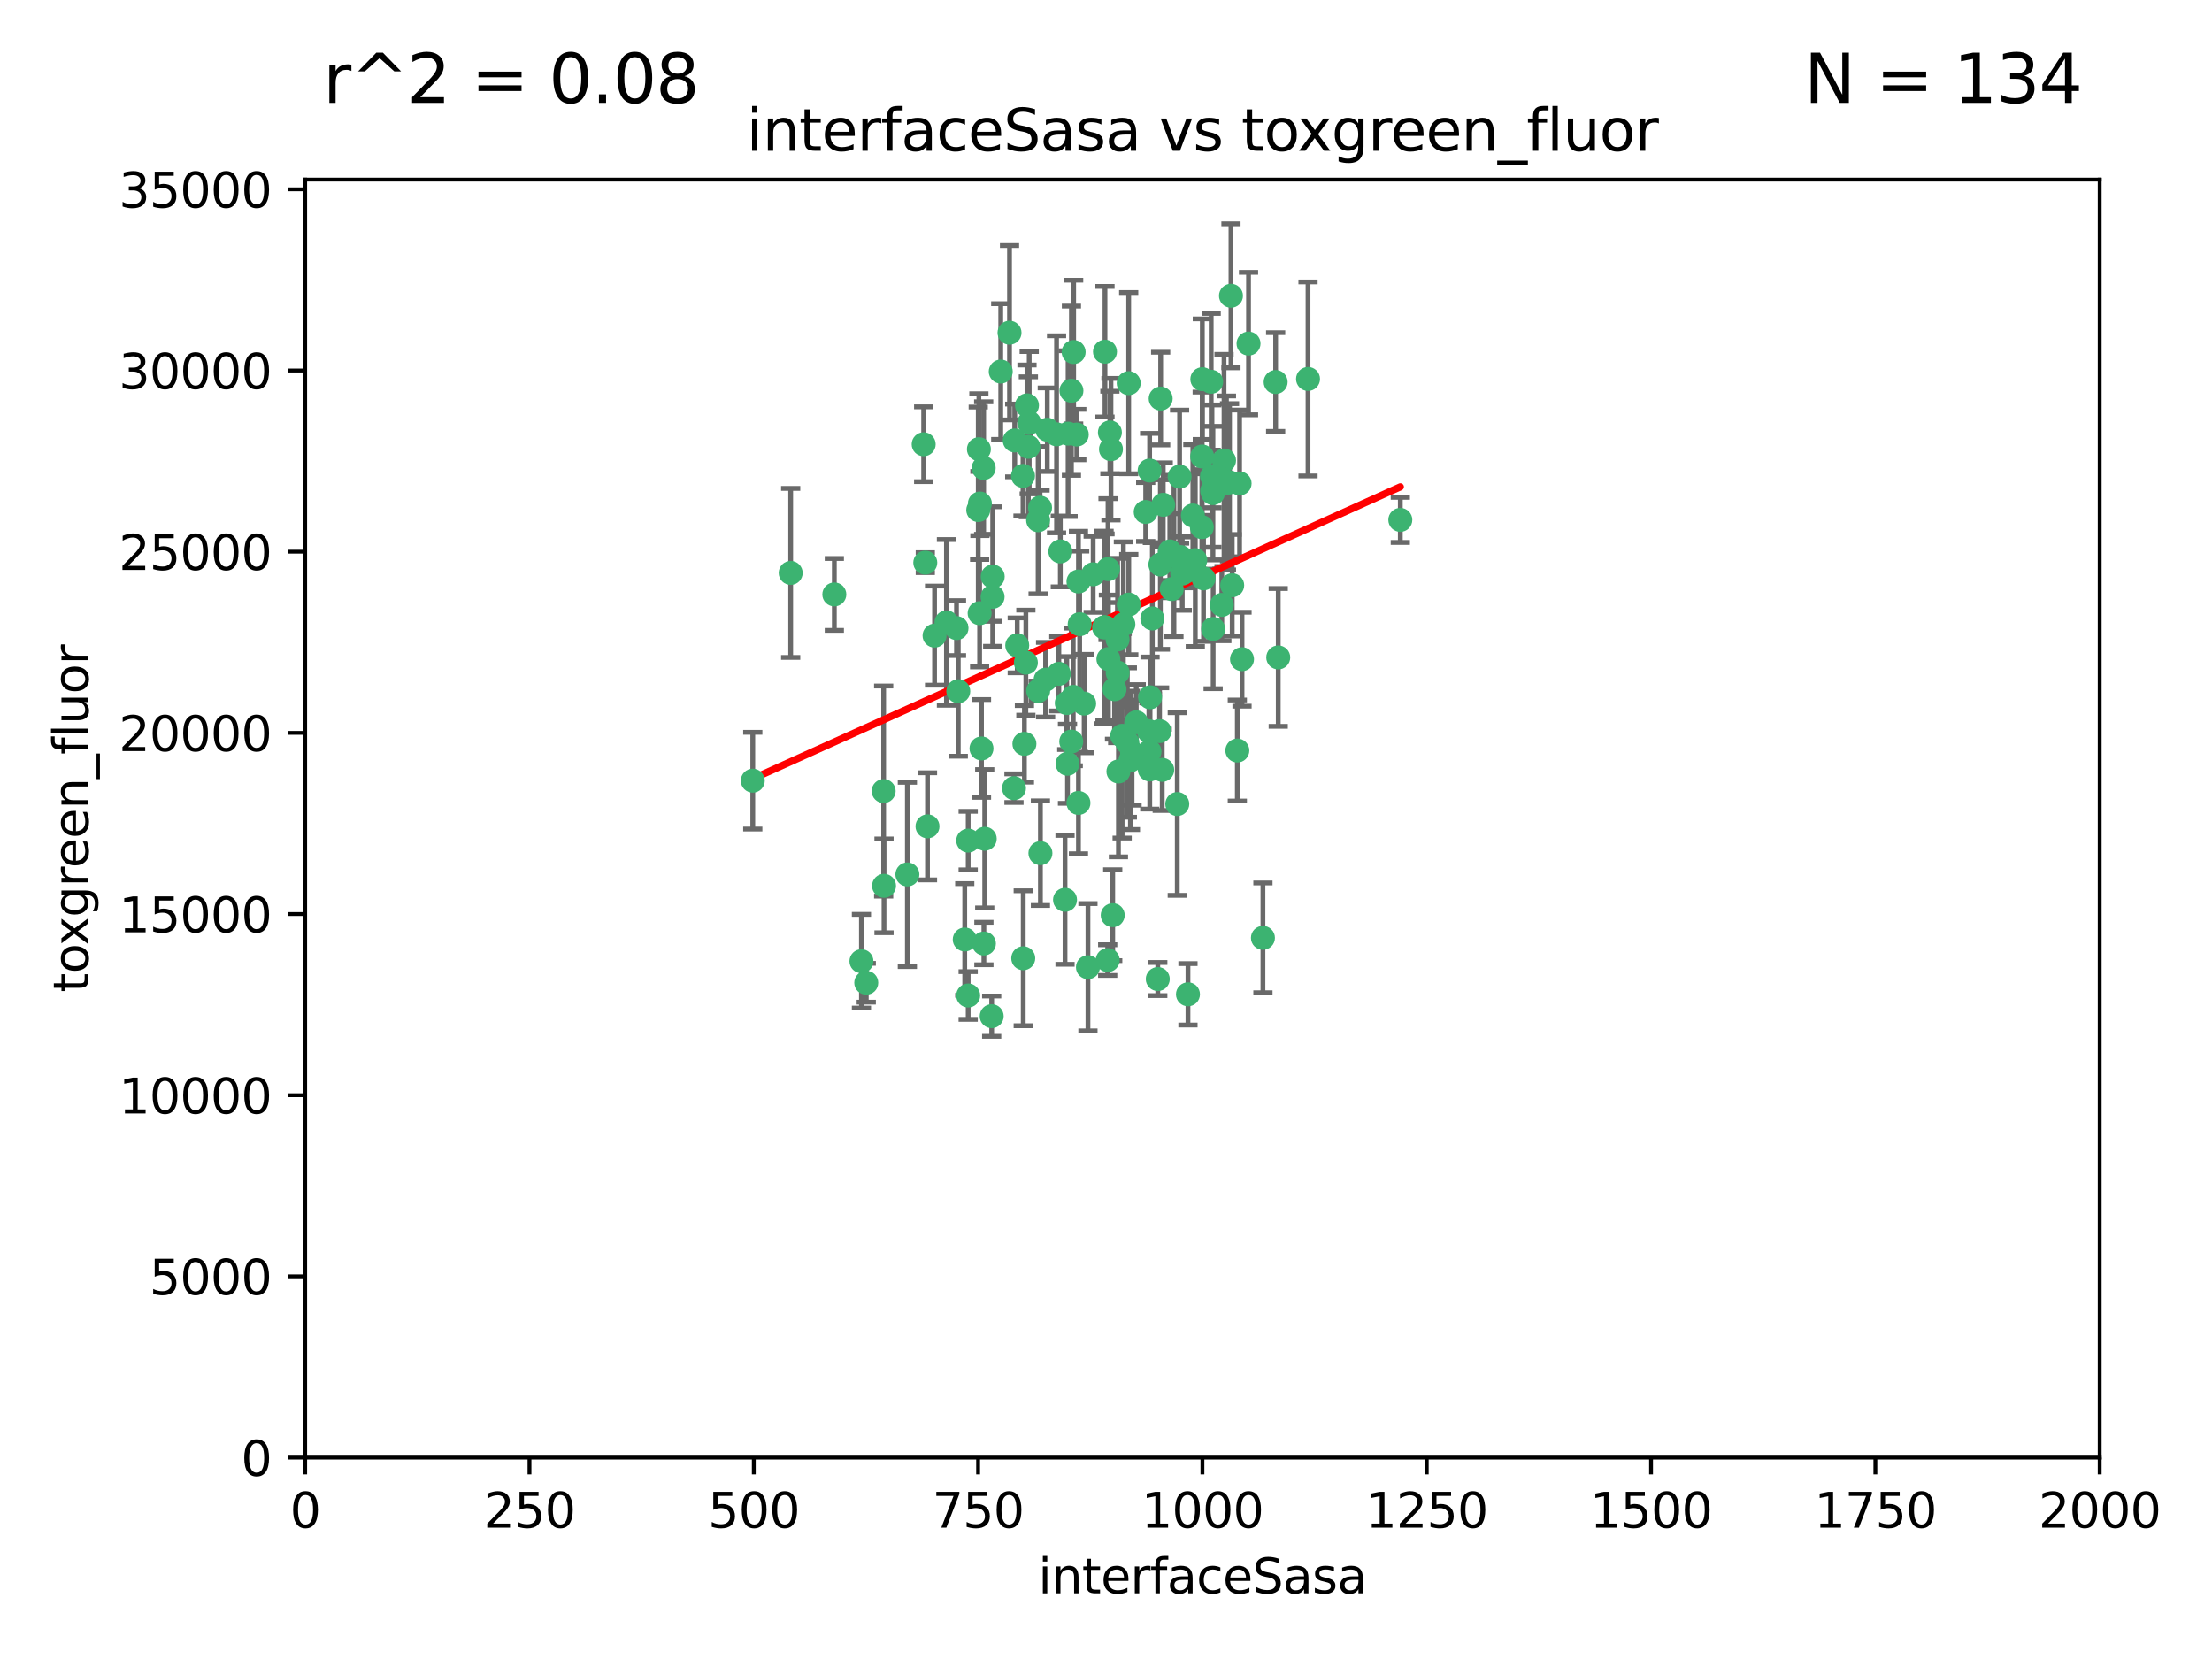 <?xml version="1.0" encoding="utf-8" standalone="no"?>
<!DOCTYPE svg PUBLIC "-//W3C//DTD SVG 1.1//EN"
  "http://www.w3.org/Graphics/SVG/1.1/DTD/svg11.dtd">
<svg xmlns:xlink="http://www.w3.org/1999/xlink" width="460.8pt" height="345.6pt" viewBox="0 0 460.8 345.6" xmlns="http://www.w3.org/2000/svg" version="1.1">
 <defs>
  <style type="text/css">*{stroke-linejoin: round; stroke-linecap: butt}</style>
 </defs>
 <g id="figure_1">
  <g id="patch_1">
   <path d="M 0 345.6 
L 460.8 345.6 
L 460.8 0 
L 0 0 
z
" style="fill: #ffffff"/>
  </g>
  <g id="axes_1">
   <g id="patch_2">
    <path d="M 63.571 303.64 
L 437.4 303.64 
L 437.4 37.411 
L 63.571 37.411 
z
" style="fill: #ffffff"/>
   </g>
   <g id="PathCollection_1">
    <defs>
     <path id="mc0688ae1c0" d="M 0 1.118 
C 0.297 1.118 0.581 1 0.791 0.791 
C 1 0.581 1.118 0.297 1.118 0 
C 1.118 -0.297 1 -0.581 0.791 -0.791 
C 0.581 -1 0.297 -1.118 0 -1.118 
C -0.297 -1.118 -0.581 -1 -0.791 -0.791 
C -1 -0.581 -1.118 -0.297 -1.118 0 
C -1.118 0.297 -1 0.581 -0.791 0.791 
C -0.581 1 -0.297 1.118 0 1.118 
z
" style="stroke: #3cb371"/>
    </defs>
    <g clip-path="url(#p2615b3a343)">
     <use xlink:href="#mc0688ae1c0" x="243.693" y="114.876" style="fill: #3cb371; stroke: #3cb371"/>
     <use xlink:href="#mc0688ae1c0" x="272.484" y="78.941" style="fill: #3cb371; stroke: #3cb371"/>
     <use xlink:href="#mc0688ae1c0" x="242.323" y="105.159" style="fill: #3cb371; stroke: #3cb371"/>
     <use xlink:href="#mc0688ae1c0" x="248.998" y="116.686" style="fill: #3cb371; stroke: #3cb371"/>
     <use xlink:href="#mc0688ae1c0" x="231.435" y="93.574" style="fill: #3cb371; stroke: #3cb371"/>
     <use xlink:href="#mc0688ae1c0" x="239.489" y="98.026" style="fill: #3cb371; stroke: #3cb371"/>
     <use xlink:href="#mc0688ae1c0" x="250.437" y="95.094" style="fill: #3cb371; stroke: #3cb371"/>
     <use xlink:href="#mc0688ae1c0" x="266.28" y="136.954" style="fill: #3cb371; stroke: #3cb371"/>
     <use xlink:href="#mc0688ae1c0" x="250.716" y="120.482" style="fill: #3cb371; stroke: #3cb371"/>
     <use xlink:href="#mc0688ae1c0" x="218.168" y="89.516" style="fill: #3cb371; stroke: #3cb371"/>
     <use xlink:href="#mc0688ae1c0" x="265.738" y="79.578" style="fill: #3cb371; stroke: #3cb371"/>
     <use xlink:href="#mc0688ae1c0" x="254.987" y="95.918" style="fill: #3cb371; stroke: #3cb371"/>
     <use xlink:href="#mc0688ae1c0" x="220.886" y="114.875" style="fill: #3cb371; stroke: #3cb371"/>
     <use xlink:href="#mc0688ae1c0" x="214.404" y="88.059" style="fill: #3cb371; stroke: #3cb371"/>
     <use xlink:href="#mc0688ae1c0" x="245.919" y="116.045" style="fill: #3cb371; stroke: #3cb371"/>
     <use xlink:href="#mc0688ae1c0" x="241.787" y="83.03" style="fill: #3cb371; stroke: #3cb371"/>
     <use xlink:href="#mc0688ae1c0" x="252.721" y="131.024" style="fill: #3cb371; stroke: #3cb371"/>
     <use xlink:href="#mc0688ae1c0" x="252.312" y="79.526" style="fill: #3cb371; stroke: #3cb371"/>
     <use xlink:href="#mc0688ae1c0" x="258.229" y="100.71" style="fill: #3cb371; stroke: #3cb371"/>
     <use xlink:href="#mc0688ae1c0" x="223.66" y="73.336" style="fill: #3cb371; stroke: #3cb371"/>
     <use xlink:href="#mc0688ae1c0" x="232.987" y="160.712" style="fill: #3cb371; stroke: #3cb371"/>
     <use xlink:href="#mc0688ae1c0" x="241.557" y="152.304" style="fill: #3cb371; stroke: #3cb371"/>
     <use xlink:href="#mc0688ae1c0" x="230.194" y="130.646" style="fill: #3cb371; stroke: #3cb371"/>
     <use xlink:href="#mc0688ae1c0" x="246.284" y="119.488" style="fill: #3cb371; stroke: #3cb371"/>
     <use xlink:href="#mc0688ae1c0" x="255.489" y="100.601" style="fill: #3cb371; stroke: #3cb371"/>
     <use xlink:href="#mc0688ae1c0" x="252.676" y="102.727" style="fill: #3cb371; stroke: #3cb371"/>
     <use xlink:href="#mc0688ae1c0" x="256.689" y="121.921" style="fill: #3cb371; stroke: #3cb371"/>
     <use xlink:href="#mc0688ae1c0" x="244.553" y="115.814" style="fill: #3cb371; stroke: #3cb371"/>
     <use xlink:href="#mc0688ae1c0" x="250.368" y="109.818" style="fill: #3cb371; stroke: #3cb371"/>
     <use xlink:href="#mc0688ae1c0" x="230.187" y="73.266" style="fill: #3cb371; stroke: #3cb371"/>
     <use xlink:href="#mc0688ae1c0" x="240.054" y="128.839" style="fill: #3cb371; stroke: #3cb371"/>
     <use xlink:href="#mc0688ae1c0" x="246.854" y="119.146" style="fill: #3cb371; stroke: #3cb371"/>
     <use xlink:href="#mc0688ae1c0" x="231.8" y="190.648" style="fill: #3cb371; stroke: #3cb371"/>
     <use xlink:href="#mc0688ae1c0" x="223.198" y="81.394" style="fill: #3cb371; stroke: #3cb371"/>
     <use xlink:href="#mc0688ae1c0" x="258.734" y="137.321" style="fill: #3cb371; stroke: #3cb371"/>
     <use xlink:href="#mc0688ae1c0" x="256.134" y="100.483" style="fill: #3cb371; stroke: #3cb371"/>
     <use xlink:href="#mc0688ae1c0" x="233.762" y="153.285" style="fill: #3cb371; stroke: #3cb371"/>
     <use xlink:href="#mc0688ae1c0" x="235.488" y="158.394" style="fill: #3cb371; stroke: #3cb371"/>
     <use xlink:href="#mc0688ae1c0" x="211.385" y="91.754" style="fill: #3cb371; stroke: #3cb371"/>
     <use xlink:href="#mc0688ae1c0" x="235.142" y="125.947" style="fill: #3cb371; stroke: #3cb371"/>
     <use xlink:href="#mc0688ae1c0" x="234.02" y="130.067" style="fill: #3cb371; stroke: #3cb371"/>
     <use xlink:href="#mc0688ae1c0" x="220.097" y="90.475" style="fill: #3cb371; stroke: #3cb371"/>
     <use xlink:href="#mc0688ae1c0" x="223.161" y="154.483" style="fill: #3cb371; stroke: #3cb371"/>
     <use xlink:href="#mc0688ae1c0" x="248.491" y="107.386" style="fill: #3cb371; stroke: #3cb371"/>
     <use xlink:href="#mc0688ae1c0" x="241.725" y="117.601" style="fill: #3cb371; stroke: #3cb371"/>
     <use xlink:href="#mc0688ae1c0" x="225.848" y="146.564" style="fill: #3cb371; stroke: #3cb371"/>
     <use xlink:href="#mc0688ae1c0" x="238.669" y="106.653" style="fill: #3cb371; stroke: #3cb371"/>
     <use xlink:href="#mc0688ae1c0" x="252.51" y="102.24" style="fill: #3cb371; stroke: #3cb371"/>
     <use xlink:href="#mc0688ae1c0" x="227.725" y="119.635" style="fill: #3cb371; stroke: #3cb371"/>
     <use xlink:href="#mc0688ae1c0" x="235.125" y="79.819" style="fill: #3cb371; stroke: #3cb371"/>
     <use xlink:href="#mc0688ae1c0" x="206.772" y="124.329" style="fill: #3cb371; stroke: #3cb371"/>
     <use xlink:href="#mc0688ae1c0" x="244.091" y="122.72" style="fill: #3cb371; stroke: #3cb371"/>
     <use xlink:href="#mc0688ae1c0" x="241.185" y="203.953" style="fill: #3cb371; stroke: #3cb371"/>
     <use xlink:href="#mc0688ae1c0" x="211.908" y="134.443" style="fill: #3cb371; stroke: #3cb371"/>
     <use xlink:href="#mc0688ae1c0" x="231.211" y="90.084" style="fill: #3cb371; stroke: #3cb371"/>
     <use xlink:href="#mc0688ae1c0" x="214.228" y="93.08" style="fill: #3cb371; stroke: #3cb371"/>
     <use xlink:href="#mc0688ae1c0" x="213.404" y="154.954" style="fill: #3cb371; stroke: #3cb371"/>
     <use xlink:href="#mc0688ae1c0" x="204.131" y="104.896" style="fill: #3cb371; stroke: #3cb371"/>
     <use xlink:href="#mc0688ae1c0" x="239.465" y="156.559" style="fill: #3cb371; stroke: #3cb371"/>
     <use xlink:href="#mc0688ae1c0" x="245.731" y="99.298" style="fill: #3cb371; stroke: #3cb371"/>
     <use xlink:href="#mc0688ae1c0" x="257.757" y="156.348" style="fill: #3cb371; stroke: #3cb371"/>
     <use xlink:href="#mc0688ae1c0" x="222.381" y="159.107" style="fill: #3cb371; stroke: #3cb371"/>
     <use xlink:href="#mc0688ae1c0" x="216.658" y="105.756" style="fill: #3cb371; stroke: #3cb371"/>
     <use xlink:href="#mc0688ae1c0" x="204.916" y="97.498" style="fill: #3cb371; stroke: #3cb371"/>
     <use xlink:href="#mc0688ae1c0" x="192.417" y="92.545" style="fill: #3cb371; stroke: #3cb371"/>
     <use xlink:href="#mc0688ae1c0" x="216.269" y="143.916" style="fill: #3cb371; stroke: #3cb371"/>
     <use xlink:href="#mc0688ae1c0" x="222.501" y="90.332" style="fill: #3cb371; stroke: #3cb371"/>
     <use xlink:href="#mc0688ae1c0" x="206.796" y="120.108" style="fill: #3cb371; stroke: #3cb371"/>
     <use xlink:href="#mc0688ae1c0" x="206.585" y="211.686" style="fill: #3cb371; stroke: #3cb371"/>
     <use xlink:href="#mc0688ae1c0" x="291.711" y="108.301" style="fill: #3cb371; stroke: #3cb371"/>
     <use xlink:href="#mc0688ae1c0" x="224.916" y="130.038" style="fill: #3cb371; stroke: #3cb371"/>
     <use xlink:href="#mc0688ae1c0" x="260.091" y="71.573" style="fill: #3cb371; stroke: #3cb371"/>
     <use xlink:href="#mc0688ae1c0" x="230.751" y="200.005" style="fill: #3cb371; stroke: #3cb371"/>
     <use xlink:href="#mc0688ae1c0" x="250.465" y="78.988" style="fill: #3cb371; stroke: #3cb371"/>
     <use xlink:href="#mc0688ae1c0" x="199.256" y="130.84" style="fill: #3cb371; stroke: #3cb371"/>
     <use xlink:href="#mc0688ae1c0" x="204.462" y="155.918" style="fill: #3cb371; stroke: #3cb371"/>
     <use xlink:href="#mc0688ae1c0" x="201.688" y="207.381" style="fill: #3cb371; stroke: #3cb371"/>
     <use xlink:href="#mc0688ae1c0" x="213.159" y="199.62" style="fill: #3cb371; stroke: #3cb371"/>
     <use xlink:href="#mc0688ae1c0" x="216.26" y="108.373" style="fill: #3cb371; stroke: #3cb371"/>
     <use xlink:href="#mc0688ae1c0" x="220.577" y="140.37" style="fill: #3cb371; stroke: #3cb371"/>
     <use xlink:href="#mc0688ae1c0" x="242.11" y="160.372" style="fill: #3cb371; stroke: #3cb371"/>
     <use xlink:href="#mc0688ae1c0" x="223.577" y="145.178" style="fill: #3cb371; stroke: #3cb371"/>
     <use xlink:href="#mc0688ae1c0" x="254.529" y="126.015" style="fill: #3cb371; stroke: #3cb371"/>
     <use xlink:href="#mc0688ae1c0" x="208.473" y="77.397" style="fill: #3cb371; stroke: #3cb371"/>
     <use xlink:href="#mc0688ae1c0" x="192.753" y="117.209" style="fill: #3cb371; stroke: #3cb371"/>
     <use xlink:href="#mc0688ae1c0" x="222.228" y="146.458" style="fill: #3cb371; stroke: #3cb371"/>
     <use xlink:href="#mc0688ae1c0" x="203.92" y="93.572" style="fill: #3cb371; stroke: #3cb371"/>
     <use xlink:href="#mc0688ae1c0" x="230.822" y="118.565" style="fill: #3cb371; stroke: #3cb371"/>
     <use xlink:href="#mc0688ae1c0" x="239.332" y="152.32" style="fill: #3cb371; stroke: #3cb371"/>
     <use xlink:href="#mc0688ae1c0" x="204.073" y="127.738" style="fill: #3cb371; stroke: #3cb371"/>
     <use xlink:href="#mc0688ae1c0" x="210.301" y="69.309" style="fill: #3cb371; stroke: #3cb371"/>
     <use xlink:href="#mc0688ae1c0" x="224.662" y="167.27" style="fill: #3cb371; stroke: #3cb371"/>
     <use xlink:href="#mc0688ae1c0" x="239.579" y="145.262" style="fill: #3cb371; stroke: #3cb371"/>
     <use xlink:href="#mc0688ae1c0" x="236.699" y="150.469" style="fill: #3cb371; stroke: #3cb371"/>
     <use xlink:href="#mc0688ae1c0" x="230.901" y="137.292" style="fill: #3cb371; stroke: #3cb371"/>
     <use xlink:href="#mc0688ae1c0" x="213.706" y="138.041" style="fill: #3cb371; stroke: #3cb371"/>
     <use xlink:href="#mc0688ae1c0" x="221.863" y="187.448" style="fill: #3cb371; stroke: #3cb371"/>
     <use xlink:href="#mc0688ae1c0" x="232.833" y="140.122" style="fill: #3cb371; stroke: #3cb371"/>
     <use xlink:href="#mc0688ae1c0" x="263.091" y="195.371" style="fill: #3cb371; stroke: #3cb371"/>
     <use xlink:href="#mc0688ae1c0" x="252.476" y="99.184" style="fill: #3cb371; stroke: #3cb371"/>
     <use xlink:href="#mc0688ae1c0" x="256.433" y="61.614" style="fill: #3cb371; stroke: #3cb371"/>
     <use xlink:href="#mc0688ae1c0" x="224.662" y="121.135" style="fill: #3cb371; stroke: #3cb371"/>
     <use xlink:href="#mc0688ae1c0" x="203.785" y="106.253" style="fill: #3cb371; stroke: #3cb371"/>
     <use xlink:href="#mc0688ae1c0" x="213.94" y="84.44" style="fill: #3cb371; stroke: #3cb371"/>
     <use xlink:href="#mc0688ae1c0" x="194.686" y="132.411" style="fill: #3cb371; stroke: #3cb371"/>
     <use xlink:href="#mc0688ae1c0" x="213.11" y="99.14" style="fill: #3cb371; stroke: #3cb371"/>
     <use xlink:href="#mc0688ae1c0" x="180.458" y="204.723" style="fill: #3cb371; stroke: #3cb371"/>
     <use xlink:href="#mc0688ae1c0" x="211.23" y="164.19" style="fill: #3cb371; stroke: #3cb371"/>
     <use xlink:href="#mc0688ae1c0" x="199.626" y="143.999" style="fill: #3cb371; stroke: #3cb371"/>
     <use xlink:href="#mc0688ae1c0" x="189.023" y="182.16" style="fill: #3cb371; stroke: #3cb371"/>
     <use xlink:href="#mc0688ae1c0" x="193.215" y="172.143" style="fill: #3cb371; stroke: #3cb371"/>
     <use xlink:href="#mc0688ae1c0" x="235.826" y="156.792" style="fill: #3cb371; stroke: #3cb371"/>
     <use xlink:href="#mc0688ae1c0" x="232.811" y="133.213" style="fill: #3cb371; stroke: #3cb371"/>
     <use xlink:href="#mc0688ae1c0" x="224.314" y="90.523" style="fill: #3cb371; stroke: #3cb371"/>
     <use xlink:href="#mc0688ae1c0" x="239.516" y="160.289" style="fill: #3cb371; stroke: #3cb371"/>
     <use xlink:href="#mc0688ae1c0" x="204.964" y="196.552" style="fill: #3cb371; stroke: #3cb371"/>
     <use xlink:href="#mc0688ae1c0" x="229.998" y="130.703" style="fill: #3cb371; stroke: #3cb371"/>
     <use xlink:href="#mc0688ae1c0" x="164.714" y="119.349" style="fill: #3cb371; stroke: #3cb371"/>
     <use xlink:href="#mc0688ae1c0" x="216.738" y="177.728" style="fill: #3cb371; stroke: #3cb371"/>
     <use xlink:href="#mc0688ae1c0" x="200.972" y="195.709" style="fill: #3cb371; stroke: #3cb371"/>
     <use xlink:href="#mc0688ae1c0" x="205.136" y="174.728" style="fill: #3cb371; stroke: #3cb371"/>
     <use xlink:href="#mc0688ae1c0" x="217.815" y="141.593" style="fill: #3cb371; stroke: #3cb371"/>
     <use xlink:href="#mc0688ae1c0" x="201.69" y="175.112" style="fill: #3cb371; stroke: #3cb371"/>
     <use xlink:href="#mc0688ae1c0" x="247.473" y="207.131" style="fill: #3cb371; stroke: #3cb371"/>
     <use xlink:href="#mc0688ae1c0" x="234.846" y="154.686" style="fill: #3cb371; stroke: #3cb371"/>
     <use xlink:href="#mc0688ae1c0" x="197.163" y="129.656" style="fill: #3cb371; stroke: #3cb371"/>
     <use xlink:href="#mc0688ae1c0" x="184.082" y="164.794" style="fill: #3cb371; stroke: #3cb371"/>
     <use xlink:href="#mc0688ae1c0" x="232.174" y="143.576" style="fill: #3cb371; stroke: #3cb371"/>
     <use xlink:href="#mc0688ae1c0" x="179.453" y="200.236" style="fill: #3cb371; stroke: #3cb371"/>
     <use xlink:href="#mc0688ae1c0" x="156.817" y="162.629" style="fill: #3cb371; stroke: #3cb371"/>
     <use xlink:href="#mc0688ae1c0" x="245.245" y="167.495" style="fill: #3cb371; stroke: #3cb371"/>
     <use xlink:href="#mc0688ae1c0" x="173.806" y="123.828" style="fill: #3cb371; stroke: #3cb371"/>
     <use xlink:href="#mc0688ae1c0" x="226.639" y="201.488" style="fill: #3cb371; stroke: #3cb371"/>
     <use xlink:href="#mc0688ae1c0" x="184.157" y="184.534" style="fill: #3cb371; stroke: #3cb371"/>
    </g>
   </g>
   <g id="matplotlib.axis_1">
    <g id="xtick_1">
     <g id="line2d_1">
      <defs>
       <path id="m0b02bf8bfb" d="M 0 0 
L 0 3.5 
" style="stroke: #000000; stroke-width: 0.8"/>
      </defs>
      <g>
       <use xlink:href="#m0b02bf8bfb" x="63.571" y="303.64" style="stroke: #000000; stroke-width: 0.8"/>
      </g>
     </g>
     <g id="text_1">
      <!-- 0 -->
      <g transform="translate(60.39 318.238)scale(0.1 -0.1)">
       <defs>
        <path id="DejaVuSans-30" d="M 2034 4250 
Q 1547 4250 1301 3770 
Q 1056 3291 1056 2328 
Q 1056 1369 1301 889 
Q 1547 409 2034 409 
Q 2525 409 2770 889 
Q 3016 1369 3016 2328 
Q 3016 3291 2770 3770 
Q 2525 4250 2034 4250 
z
M 2034 4750 
Q 2819 4750 3233 4129 
Q 3647 3509 3647 2328 
Q 3647 1150 3233 529 
Q 2819 -91 2034 -91 
Q 1250 -91 836 529 
Q 422 1150 422 2328 
Q 422 3509 836 4129 
Q 1250 4750 2034 4750 
z
" transform="scale(0.016)"/>
       </defs>
       <use xlink:href="#DejaVuSans-30"/>
      </g>
     </g>
    </g>
    <g id="xtick_2">
     <g id="line2d_2">
      <g>
       <use xlink:href="#m0b02bf8bfb" x="110.3" y="303.64" style="stroke: #000000; stroke-width: 0.8"/>
      </g>
     </g>
     <g id="text_2">
      <!-- 250 -->
      <g transform="translate(100.756 318.238)scale(0.1 -0.1)">
       <defs>
        <path id="DejaVuSans-32" d="M 1228 531 
L 3431 531 
L 3431 0 
L 469 0 
L 469 531 
Q 828 903 1448 1529 
Q 2069 2156 2228 2338 
Q 2531 2678 2651 2914 
Q 2772 3150 2772 3378 
Q 2772 3750 2511 3984 
Q 2250 4219 1831 4219 
Q 1534 4219 1204 4116 
Q 875 4013 500 3803 
L 500 4441 
Q 881 4594 1212 4672 
Q 1544 4750 1819 4750 
Q 2544 4750 2975 4387 
Q 3406 4025 3406 3419 
Q 3406 3131 3298 2873 
Q 3191 2616 2906 2266 
Q 2828 2175 2409 1742 
Q 1991 1309 1228 531 
z
" transform="scale(0.016)"/>
        <path id="DejaVuSans-35" d="M 691 4666 
L 3169 4666 
L 3169 4134 
L 1269 4134 
L 1269 2991 
Q 1406 3038 1543 3061 
Q 1681 3084 1819 3084 
Q 2600 3084 3056 2656 
Q 3513 2228 3513 1497 
Q 3513 744 3044 326 
Q 2575 -91 1722 -91 
Q 1428 -91 1123 -41 
Q 819 9 494 109 
L 494 744 
Q 775 591 1075 516 
Q 1375 441 1709 441 
Q 2250 441 2565 725 
Q 2881 1009 2881 1497 
Q 2881 1984 2565 2268 
Q 2250 2553 1709 2553 
Q 1456 2553 1204 2497 
Q 953 2441 691 2322 
L 691 4666 
z
" transform="scale(0.016)"/>
       </defs>
       <use xlink:href="#DejaVuSans-32"/>
       <use xlink:href="#DejaVuSans-35" x="63.623"/>
       <use xlink:href="#DejaVuSans-30" x="127.246"/>
      </g>
     </g>
    </g>
    <g id="xtick_3">
     <g id="line2d_3">
      <g>
       <use xlink:href="#m0b02bf8bfb" x="157.028" y="303.64" style="stroke: #000000; stroke-width: 0.8"/>
      </g>
     </g>
     <g id="text_3">
      <!-- 500 -->
      <g transform="translate(147.485 318.238)scale(0.1 -0.1)">
       <use xlink:href="#DejaVuSans-35"/>
       <use xlink:href="#DejaVuSans-30" x="63.623"/>
       <use xlink:href="#DejaVuSans-30" x="127.246"/>
      </g>
     </g>
    </g>
    <g id="xtick_4">
     <g id="line2d_4">
      <g>
       <use xlink:href="#m0b02bf8bfb" x="203.757" y="303.64" style="stroke: #000000; stroke-width: 0.8"/>
      </g>
     </g>
     <g id="text_4">
      <!-- 750 -->
      <g transform="translate(194.213 318.238)scale(0.1 -0.1)">
       <defs>
        <path id="DejaVuSans-37" d="M 525 4666 
L 3525 4666 
L 3525 4397 
L 1831 0 
L 1172 0 
L 2766 4134 
L 525 4134 
L 525 4666 
z
" transform="scale(0.016)"/>
       </defs>
       <use xlink:href="#DejaVuSans-37"/>
       <use xlink:href="#DejaVuSans-35" x="63.623"/>
       <use xlink:href="#DejaVuSans-30" x="127.246"/>
      </g>
     </g>
    </g>
    <g id="xtick_5">
     <g id="line2d_5">
      <g>
       <use xlink:href="#m0b02bf8bfb" x="250.486" y="303.64" style="stroke: #000000; stroke-width: 0.8"/>
      </g>
     </g>
     <g id="text_5">
      <!-- 1000 -->
      <g transform="translate(237.761 318.238)scale(0.1 -0.1)">
       <defs>
        <path id="DejaVuSans-31" d="M 794 531 
L 1825 531 
L 1825 4091 
L 703 3866 
L 703 4441 
L 1819 4666 
L 2450 4666 
L 2450 531 
L 3481 531 
L 3481 0 
L 794 0 
L 794 531 
z
" transform="scale(0.016)"/>
       </defs>
       <use xlink:href="#DejaVuSans-31"/>
       <use xlink:href="#DejaVuSans-30" x="63.623"/>
       <use xlink:href="#DejaVuSans-30" x="127.246"/>
       <use xlink:href="#DejaVuSans-30" x="190.869"/>
      </g>
     </g>
    </g>
    <g id="xtick_6">
     <g id="line2d_6">
      <g>
       <use xlink:href="#m0b02bf8bfb" x="297.214" y="303.64" style="stroke: #000000; stroke-width: 0.8"/>
      </g>
     </g>
     <g id="text_6">
      <!-- 1250 -->
      <g transform="translate(284.489 318.238)scale(0.1 -0.1)">
       <use xlink:href="#DejaVuSans-31"/>
       <use xlink:href="#DejaVuSans-32" x="63.623"/>
       <use xlink:href="#DejaVuSans-35" x="127.246"/>
       <use xlink:href="#DejaVuSans-30" x="190.869"/>
      </g>
     </g>
    </g>
    <g id="xtick_7">
     <g id="line2d_7">
      <g>
       <use xlink:href="#m0b02bf8bfb" x="343.943" y="303.64" style="stroke: #000000; stroke-width: 0.8"/>
      </g>
     </g>
     <g id="text_7">
      <!-- 1500 -->
      <g transform="translate(331.218 318.238)scale(0.1 -0.1)">
       <use xlink:href="#DejaVuSans-31"/>
       <use xlink:href="#DejaVuSans-35" x="63.623"/>
       <use xlink:href="#DejaVuSans-30" x="127.246"/>
       <use xlink:href="#DejaVuSans-30" x="190.869"/>
      </g>
     </g>
    </g>
    <g id="xtick_8">
     <g id="line2d_8">
      <g>
       <use xlink:href="#m0b02bf8bfb" x="390.671" y="303.64" style="stroke: #000000; stroke-width: 0.8"/>
      </g>
     </g>
     <g id="text_8">
      <!-- 1750 -->
      <g transform="translate(377.946 318.238)scale(0.1 -0.1)">
       <use xlink:href="#DejaVuSans-31"/>
       <use xlink:href="#DejaVuSans-37" x="63.623"/>
       <use xlink:href="#DejaVuSans-35" x="127.246"/>
       <use xlink:href="#DejaVuSans-30" x="190.869"/>
      </g>
     </g>
    </g>
    <g id="xtick_9">
     <g id="line2d_9">
      <g>
       <use xlink:href="#m0b02bf8bfb" x="437.4" y="303.64" style="stroke: #000000; stroke-width: 0.8"/>
      </g>
     </g>
     <g id="text_9">
      <!-- 2000 -->
      <g transform="translate(424.675 318.238)scale(0.1 -0.1)">
       <use xlink:href="#DejaVuSans-32"/>
       <use xlink:href="#DejaVuSans-30" x="63.623"/>
       <use xlink:href="#DejaVuSans-30" x="127.246"/>
       <use xlink:href="#DejaVuSans-30" x="190.869"/>
      </g>
     </g>
    </g>
    <g id="text_10">
     <!-- interfaceSasa -->
     <g transform="translate(216.279 331.917)scale(0.1 -0.1)">
      <defs>
       <path id="DejaVuSans-69" d="M 603 3500 
L 1178 3500 
L 1178 0 
L 603 0 
L 603 3500 
z
M 603 4863 
L 1178 4863 
L 1178 4134 
L 603 4134 
L 603 4863 
z
" transform="scale(0.016)"/>
       <path id="DejaVuSans-6e" d="M 3513 2113 
L 3513 0 
L 2938 0 
L 2938 2094 
Q 2938 2591 2744 2837 
Q 2550 3084 2163 3084 
Q 1697 3084 1428 2787 
Q 1159 2491 1159 1978 
L 1159 0 
L 581 0 
L 581 3500 
L 1159 3500 
L 1159 2956 
Q 1366 3272 1645 3428 
Q 1925 3584 2291 3584 
Q 2894 3584 3203 3211 
Q 3513 2838 3513 2113 
z
" transform="scale(0.016)"/>
       <path id="DejaVuSans-74" d="M 1172 4494 
L 1172 3500 
L 2356 3500 
L 2356 3053 
L 1172 3053 
L 1172 1153 
Q 1172 725 1289 603 
Q 1406 481 1766 481 
L 2356 481 
L 2356 0 
L 1766 0 
Q 1100 0 847 248 
Q 594 497 594 1153 
L 594 3053 
L 172 3053 
L 172 3500 
L 594 3500 
L 594 4494 
L 1172 4494 
z
" transform="scale(0.016)"/>
       <path id="DejaVuSans-65" d="M 3597 1894 
L 3597 1613 
L 953 1613 
Q 991 1019 1311 708 
Q 1631 397 2203 397 
Q 2534 397 2845 478 
Q 3156 559 3463 722 
L 3463 178 
Q 3153 47 2828 -22 
Q 2503 -91 2169 -91 
Q 1331 -91 842 396 
Q 353 884 353 1716 
Q 353 2575 817 3079 
Q 1281 3584 2069 3584 
Q 2775 3584 3186 3129 
Q 3597 2675 3597 1894 
z
M 3022 2063 
Q 3016 2534 2758 2815 
Q 2500 3097 2075 3097 
Q 1594 3097 1305 2825 
Q 1016 2553 972 2059 
L 3022 2063 
z
" transform="scale(0.016)"/>
       <path id="DejaVuSans-72" d="M 2631 2963 
Q 2534 3019 2420 3045 
Q 2306 3072 2169 3072 
Q 1681 3072 1420 2755 
Q 1159 2438 1159 1844 
L 1159 0 
L 581 0 
L 581 3500 
L 1159 3500 
L 1159 2956 
Q 1341 3275 1631 3429 
Q 1922 3584 2338 3584 
Q 2397 3584 2469 3576 
Q 2541 3569 2628 3553 
L 2631 2963 
z
" transform="scale(0.016)"/>
       <path id="DejaVuSans-66" d="M 2375 4863 
L 2375 4384 
L 1825 4384 
Q 1516 4384 1395 4259 
Q 1275 4134 1275 3809 
L 1275 3500 
L 2222 3500 
L 2222 3053 
L 1275 3053 
L 1275 0 
L 697 0 
L 697 3053 
L 147 3053 
L 147 3500 
L 697 3500 
L 697 3744 
Q 697 4328 969 4595 
Q 1241 4863 1831 4863 
L 2375 4863 
z
" transform="scale(0.016)"/>
       <path id="DejaVuSans-61" d="M 2194 1759 
Q 1497 1759 1228 1600 
Q 959 1441 959 1056 
Q 959 750 1161 570 
Q 1363 391 1709 391 
Q 2188 391 2477 730 
Q 2766 1069 2766 1631 
L 2766 1759 
L 2194 1759 
z
M 3341 1997 
L 3341 0 
L 2766 0 
L 2766 531 
Q 2569 213 2275 61 
Q 1981 -91 1556 -91 
Q 1019 -91 701 211 
Q 384 513 384 1019 
Q 384 1609 779 1909 
Q 1175 2209 1959 2209 
L 2766 2209 
L 2766 2266 
Q 2766 2663 2505 2880 
Q 2244 3097 1772 3097 
Q 1472 3097 1187 3025 
Q 903 2953 641 2809 
L 641 3341 
Q 956 3463 1253 3523 
Q 1550 3584 1831 3584 
Q 2591 3584 2966 3190 
Q 3341 2797 3341 1997 
z
" transform="scale(0.016)"/>
       <path id="DejaVuSans-63" d="M 3122 3366 
L 3122 2828 
Q 2878 2963 2633 3030 
Q 2388 3097 2138 3097 
Q 1578 3097 1268 2742 
Q 959 2388 959 1747 
Q 959 1106 1268 751 
Q 1578 397 2138 397 
Q 2388 397 2633 464 
Q 2878 531 3122 666 
L 3122 134 
Q 2881 22 2623 -34 
Q 2366 -91 2075 -91 
Q 1284 -91 818 406 
Q 353 903 353 1747 
Q 353 2603 823 3093 
Q 1294 3584 2113 3584 
Q 2378 3584 2631 3529 
Q 2884 3475 3122 3366 
z
" transform="scale(0.016)"/>
       <path id="DejaVuSans-53" d="M 3425 4513 
L 3425 3897 
Q 3066 4069 2747 4153 
Q 2428 4238 2131 4238 
Q 1616 4238 1336 4038 
Q 1056 3838 1056 3469 
Q 1056 3159 1242 3001 
Q 1428 2844 1947 2747 
L 2328 2669 
Q 3034 2534 3370 2195 
Q 3706 1856 3706 1288 
Q 3706 609 3251 259 
Q 2797 -91 1919 -91 
Q 1588 -91 1214 -16 
Q 841 59 441 206 
L 441 856 
Q 825 641 1194 531 
Q 1563 422 1919 422 
Q 2459 422 2753 634 
Q 3047 847 3047 1241 
Q 3047 1584 2836 1778 
Q 2625 1972 2144 2069 
L 1759 2144 
Q 1053 2284 737 2584 
Q 422 2884 422 3419 
Q 422 4038 858 4394 
Q 1294 4750 2059 4750 
Q 2388 4750 2728 4690 
Q 3069 4631 3425 4513 
z
" transform="scale(0.016)"/>
       <path id="DejaVuSans-73" d="M 2834 3397 
L 2834 2853 
Q 2591 2978 2328 3040 
Q 2066 3103 1784 3103 
Q 1356 3103 1142 2972 
Q 928 2841 928 2578 
Q 928 2378 1081 2264 
Q 1234 2150 1697 2047 
L 1894 2003 
Q 2506 1872 2764 1633 
Q 3022 1394 3022 966 
Q 3022 478 2636 193 
Q 2250 -91 1575 -91 
Q 1294 -91 989 -36 
Q 684 19 347 128 
L 347 722 
Q 666 556 975 473 
Q 1284 391 1588 391 
Q 1994 391 2212 530 
Q 2431 669 2431 922 
Q 2431 1156 2273 1281 
Q 2116 1406 1581 1522 
L 1381 1569 
Q 847 1681 609 1914 
Q 372 2147 372 2553 
Q 372 3047 722 3315 
Q 1072 3584 1716 3584 
Q 2034 3584 2315 3537 
Q 2597 3491 2834 3397 
z
" transform="scale(0.016)"/>
      </defs>
      <use xlink:href="#DejaVuSans-69"/>
      <use xlink:href="#DejaVuSans-6e" x="27.783"/>
      <use xlink:href="#DejaVuSans-74" x="91.162"/>
      <use xlink:href="#DejaVuSans-65" x="130.371"/>
      <use xlink:href="#DejaVuSans-72" x="191.895"/>
      <use xlink:href="#DejaVuSans-66" x="233.008"/>
      <use xlink:href="#DejaVuSans-61" x="268.213"/>
      <use xlink:href="#DejaVuSans-63" x="329.492"/>
      <use xlink:href="#DejaVuSans-65" x="384.473"/>
      <use xlink:href="#DejaVuSans-53" x="445.996"/>
      <use xlink:href="#DejaVuSans-61" x="509.473"/>
      <use xlink:href="#DejaVuSans-73" x="570.752"/>
      <use xlink:href="#DejaVuSans-61" x="622.852"/>
     </g>
    </g>
   </g>
   <g id="matplotlib.axis_2">
    <g id="ytick_1">
     <g id="line2d_10">
      <defs>
       <path id="m34052b6cb7" d="M 0 0 
L -3.5 0 
" style="stroke: #000000; stroke-width: 0.8"/>
      </defs>
      <g>
       <use xlink:href="#m34052b6cb7" x="63.571" y="303.64" style="stroke: #000000; stroke-width: 0.8"/>
      </g>
     </g>
     <g id="text_11">
      <!-- 0 -->
      <g transform="translate(50.209 307.439)scale(0.1 -0.1)">
       <use xlink:href="#DejaVuSans-30"/>
      </g>
     </g>
    </g>
    <g id="ytick_2">
     <g id="line2d_11">
      <g>
       <use xlink:href="#m34052b6cb7" x="63.571" y="265.897" style="stroke: #000000; stroke-width: 0.8"/>
      </g>
     </g>
     <g id="text_12">
      <!-- 5000 -->
      <g transform="translate(31.121 269.696)scale(0.1 -0.1)">
       <use xlink:href="#DejaVuSans-35"/>
       <use xlink:href="#DejaVuSans-30" x="63.623"/>
       <use xlink:href="#DejaVuSans-30" x="127.246"/>
       <use xlink:href="#DejaVuSans-30" x="190.869"/>
      </g>
     </g>
    </g>
    <g id="ytick_3">
     <g id="line2d_12">
      <g>
       <use xlink:href="#m34052b6cb7" x="63.571" y="228.154" style="stroke: #000000; stroke-width: 0.8"/>
      </g>
     </g>
     <g id="text_13">
      <!-- 10000 -->
      <g transform="translate(24.759 231.953)scale(0.1 -0.1)">
       <use xlink:href="#DejaVuSans-31"/>
       <use xlink:href="#DejaVuSans-30" x="63.623"/>
       <use xlink:href="#DejaVuSans-30" x="127.246"/>
       <use xlink:href="#DejaVuSans-30" x="190.869"/>
       <use xlink:href="#DejaVuSans-30" x="254.492"/>
      </g>
     </g>
    </g>
    <g id="ytick_4">
     <g id="line2d_13">
      <g>
       <use xlink:href="#m34052b6cb7" x="63.571" y="190.411" style="stroke: #000000; stroke-width: 0.8"/>
      </g>
     </g>
     <g id="text_14">
      <!-- 15000 -->
      <g transform="translate(24.759 194.21)scale(0.1 -0.1)">
       <use xlink:href="#DejaVuSans-31"/>
       <use xlink:href="#DejaVuSans-35" x="63.623"/>
       <use xlink:href="#DejaVuSans-30" x="127.246"/>
       <use xlink:href="#DejaVuSans-30" x="190.869"/>
       <use xlink:href="#DejaVuSans-30" x="254.492"/>
      </g>
     </g>
    </g>
    <g id="ytick_5">
     <g id="line2d_14">
      <g>
       <use xlink:href="#m34052b6cb7" x="63.571" y="152.668" style="stroke: #000000; stroke-width: 0.8"/>
      </g>
     </g>
     <g id="text_15">
      <!-- 20000 -->
      <g transform="translate(24.759 156.467)scale(0.1 -0.1)">
       <use xlink:href="#DejaVuSans-32"/>
       <use xlink:href="#DejaVuSans-30" x="63.623"/>
       <use xlink:href="#DejaVuSans-30" x="127.246"/>
       <use xlink:href="#DejaVuSans-30" x="190.869"/>
       <use xlink:href="#DejaVuSans-30" x="254.492"/>
      </g>
     </g>
    </g>
    <g id="ytick_6">
     <g id="line2d_15">
      <g>
       <use xlink:href="#m34052b6cb7" x="63.571" y="114.925" style="stroke: #000000; stroke-width: 0.8"/>
      </g>
     </g>
     <g id="text_16">
      <!-- 25000 -->
      <g transform="translate(24.759 118.724)scale(0.1 -0.1)">
       <use xlink:href="#DejaVuSans-32"/>
       <use xlink:href="#DejaVuSans-35" x="63.623"/>
       <use xlink:href="#DejaVuSans-30" x="127.246"/>
       <use xlink:href="#DejaVuSans-30" x="190.869"/>
       <use xlink:href="#DejaVuSans-30" x="254.492"/>
      </g>
     </g>
    </g>
    <g id="ytick_7">
     <g id="line2d_16">
      <g>
       <use xlink:href="#m34052b6cb7" x="63.571" y="77.181" style="stroke: #000000; stroke-width: 0.8"/>
      </g>
     </g>
     <g id="text_17">
      <!-- 30000 -->
      <g transform="translate(24.759 80.981)scale(0.1 -0.1)">
       <defs>
        <path id="DejaVuSans-33" d="M 2597 2516 
Q 3050 2419 3304 2112 
Q 3559 1806 3559 1356 
Q 3559 666 3084 287 
Q 2609 -91 1734 -91 
Q 1441 -91 1130 -33 
Q 819 25 488 141 
L 488 750 
Q 750 597 1062 519 
Q 1375 441 1716 441 
Q 2309 441 2620 675 
Q 2931 909 2931 1356 
Q 2931 1769 2642 2001 
Q 2353 2234 1838 2234 
L 1294 2234 
L 1294 2753 
L 1863 2753 
Q 2328 2753 2575 2939 
Q 2822 3125 2822 3475 
Q 2822 3834 2567 4026 
Q 2313 4219 1838 4219 
Q 1578 4219 1281 4162 
Q 984 4106 628 3988 
L 628 4550 
Q 988 4650 1302 4700 
Q 1616 4750 1894 4750 
Q 2613 4750 3031 4423 
Q 3450 4097 3450 3541 
Q 3450 3153 3228 2886 
Q 3006 2619 2597 2516 
z
" transform="scale(0.016)"/>
       </defs>
       <use xlink:href="#DejaVuSans-33"/>
       <use xlink:href="#DejaVuSans-30" x="63.623"/>
       <use xlink:href="#DejaVuSans-30" x="127.246"/>
       <use xlink:href="#DejaVuSans-30" x="190.869"/>
       <use xlink:href="#DejaVuSans-30" x="254.492"/>
      </g>
     </g>
    </g>
    <g id="ytick_8">
     <g id="line2d_17">
      <g>
       <use xlink:href="#m34052b6cb7" x="63.571" y="39.438" style="stroke: #000000; stroke-width: 0.8"/>
      </g>
     </g>
     <g id="text_18">
      <!-- 35000 -->
      <g transform="translate(24.759 43.238)scale(0.1 -0.1)">
       <use xlink:href="#DejaVuSans-33"/>
       <use xlink:href="#DejaVuSans-35" x="63.623"/>
       <use xlink:href="#DejaVuSans-30" x="127.246"/>
       <use xlink:href="#DejaVuSans-30" x="190.869"/>
       <use xlink:href="#DejaVuSans-30" x="254.492"/>
      </g>
     </g>
    </g>
    <g id="text_19">
     <!-- toxgreen_fluor -->
     <g transform="translate(18.401 206.72)rotate(-90)scale(0.1 -0.1)">
      <defs>
       <path id="DejaVuSans-6f" d="M 1959 3097 
Q 1497 3097 1228 2736 
Q 959 2375 959 1747 
Q 959 1119 1226 758 
Q 1494 397 1959 397 
Q 2419 397 2687 759 
Q 2956 1122 2956 1747 
Q 2956 2369 2687 2733 
Q 2419 3097 1959 3097 
z
M 1959 3584 
Q 2709 3584 3137 3096 
Q 3566 2609 3566 1747 
Q 3566 888 3137 398 
Q 2709 -91 1959 -91 
Q 1206 -91 779 398 
Q 353 888 353 1747 
Q 353 2609 779 3096 
Q 1206 3584 1959 3584 
z
" transform="scale(0.016)"/>
       <path id="DejaVuSans-78" d="M 3513 3500 
L 2247 1797 
L 3578 0 
L 2900 0 
L 1881 1375 
L 863 0 
L 184 0 
L 1544 1831 
L 300 3500 
L 978 3500 
L 1906 2253 
L 2834 3500 
L 3513 3500 
z
" transform="scale(0.016)"/>
       <path id="DejaVuSans-67" d="M 2906 1791 
Q 2906 2416 2648 2759 
Q 2391 3103 1925 3103 
Q 1463 3103 1205 2759 
Q 947 2416 947 1791 
Q 947 1169 1205 825 
Q 1463 481 1925 481 
Q 2391 481 2648 825 
Q 2906 1169 2906 1791 
z
M 3481 434 
Q 3481 -459 3084 -895 
Q 2688 -1331 1869 -1331 
Q 1566 -1331 1297 -1286 
Q 1028 -1241 775 -1147 
L 775 -588 
Q 1028 -725 1275 -790 
Q 1522 -856 1778 -856 
Q 2344 -856 2625 -561 
Q 2906 -266 2906 331 
L 2906 616 
Q 2728 306 2450 153 
Q 2172 0 1784 0 
Q 1141 0 747 490 
Q 353 981 353 1791 
Q 353 2603 747 3093 
Q 1141 3584 1784 3584 
Q 2172 3584 2450 3431 
Q 2728 3278 2906 2969 
L 2906 3500 
L 3481 3500 
L 3481 434 
z
" transform="scale(0.016)"/>
       <path id="DejaVuSans-5f" d="M 3263 -1063 
L 3263 -1509 
L -63 -1509 
L -63 -1063 
L 3263 -1063 
z
" transform="scale(0.016)"/>
       <path id="DejaVuSans-6c" d="M 603 4863 
L 1178 4863 
L 1178 0 
L 603 0 
L 603 4863 
z
" transform="scale(0.016)"/>
       <path id="DejaVuSans-75" d="M 544 1381 
L 544 3500 
L 1119 3500 
L 1119 1403 
Q 1119 906 1312 657 
Q 1506 409 1894 409 
Q 2359 409 2629 706 
Q 2900 1003 2900 1516 
L 2900 3500 
L 3475 3500 
L 3475 0 
L 2900 0 
L 2900 538 
Q 2691 219 2414 64 
Q 2138 -91 1772 -91 
Q 1169 -91 856 284 
Q 544 659 544 1381 
z
M 1991 3584 
L 1991 3584 
z
" transform="scale(0.016)"/>
      </defs>
      <use xlink:href="#DejaVuSans-74"/>
      <use xlink:href="#DejaVuSans-6f" x="39.209"/>
      <use xlink:href="#DejaVuSans-78" x="97.266"/>
      <use xlink:href="#DejaVuSans-67" x="156.445"/>
      <use xlink:href="#DejaVuSans-72" x="219.922"/>
      <use xlink:href="#DejaVuSans-65" x="258.785"/>
      <use xlink:href="#DejaVuSans-65" x="320.309"/>
      <use xlink:href="#DejaVuSans-6e" x="381.832"/>
      <use xlink:href="#DejaVuSans-5f" x="445.211"/>
      <use xlink:href="#DejaVuSans-66" x="495.211"/>
      <use xlink:href="#DejaVuSans-6c" x="530.416"/>
      <use xlink:href="#DejaVuSans-75" x="558.199"/>
      <use xlink:href="#DejaVuSans-6f" x="621.578"/>
      <use xlink:href="#DejaVuSans-72" x="682.76"/>
     </g>
    </g>
   </g>
   <g id="LineCollection_1">
    <path d="M 243.693 122.737 
L 243.693 107.014 
" clip-path="url(#p2615b3a343)" style="fill: none; stroke: #696969"/>
    <path d="M 272.484 99.149 
L 272.484 58.733 
" clip-path="url(#p2615b3a343)" style="fill: none; stroke: #696969"/>
    <path d="M 242.323 113.901 
L 242.323 96.418 
" clip-path="url(#p2615b3a343)" style="fill: none; stroke: #696969"/>
    <path d="M 248.998 134.682 
L 248.998 98.689 
" clip-path="url(#p2615b3a343)" style="fill: none; stroke: #696969"/>
    <path d="M 231.435 108.322 
L 231.435 78.827 
" clip-path="url(#p2615b3a343)" style="fill: none; stroke: #696969"/>
    <path d="M 239.489 105.772 
L 239.489 90.281 
" clip-path="url(#p2615b3a343)" style="fill: none; stroke: #696969"/>
    <path d="M 250.437 108.514 
L 250.437 81.675 
" clip-path="url(#p2615b3a343)" style="fill: none; stroke: #696969"/>
    <path d="M 266.28 151.309 
L 266.28 122.599 
" clip-path="url(#p2615b3a343)" style="fill: none; stroke: #696969"/>
    <path d="M 250.716 133.601 
L 250.716 107.363 
" clip-path="url(#p2615b3a343)" style="fill: none; stroke: #696969"/>
    <path d="M 218.168 98.217 
L 218.168 80.815 
" clip-path="url(#p2615b3a343)" style="fill: none; stroke: #696969"/>
    <path d="M 265.738 89.863 
L 265.738 69.294 
" clip-path="url(#p2615b3a343)" style="fill: none; stroke: #696969"/>
    <path d="M 254.987 118.013 
L 254.987 73.824 
" clip-path="url(#p2615b3a343)" style="fill: none; stroke: #696969"/>
    <path d="M 220.886 122.252 
L 220.886 107.498 
" clip-path="url(#p2615b3a343)" style="fill: none; stroke: #696969"/>
    <path d="M 214.404 102.884 
L 214.404 73.234 
" clip-path="url(#p2615b3a343)" style="fill: none; stroke: #696969"/>
    <path d="M 245.919 120.361 
L 245.919 111.729 
" clip-path="url(#p2615b3a343)" style="fill: none; stroke: #696969"/>
    <path d="M 241.787 92.683 
L 241.787 73.377 
" clip-path="url(#p2615b3a343)" style="fill: none; stroke: #696969"/>
    <path d="M 252.721 143.471 
L 252.721 118.578 
" clip-path="url(#p2615b3a343)" style="fill: none; stroke: #696969"/>
    <path d="M 252.312 93.763 
L 252.312 65.29 
" clip-path="url(#p2615b3a343)" style="fill: none; stroke: #696969"/>
    <path d="M 258.229 115.998 
L 258.229 85.423 
" clip-path="url(#p2615b3a343)" style="fill: none; stroke: #696969"/>
    <path d="M 223.66 88.295 
L 223.66 58.377 
" clip-path="url(#p2615b3a343)" style="fill: none; stroke: #696969"/>
    <path d="M 232.987 178.5 
L 232.987 142.925 
" clip-path="url(#p2615b3a343)" style="fill: none; stroke: #696969"/>
    <path d="M 241.557 161.323 
L 241.557 143.286 
" clip-path="url(#p2615b3a343)" style="fill: none; stroke: #696969"/>
    <path d="M 230.194 150.061 
L 230.194 111.23 
" clip-path="url(#p2615b3a343)" style="fill: none; stroke: #696969"/>
    <path d="M 246.284 127.133 
L 246.284 111.844 
" clip-path="url(#p2615b3a343)" style="fill: none; stroke: #696969"/>
    <path d="M 255.489 118.721 
L 255.489 82.48 
" clip-path="url(#p2615b3a343)" style="fill: none; stroke: #696969"/>
    <path d="M 252.676 116.638 
L 252.676 88.815 
" clip-path="url(#p2615b3a343)" style="fill: none; stroke: #696969"/>
    <path d="M 256.689 132.492 
L 256.689 111.349 
" clip-path="url(#p2615b3a343)" style="fill: none; stroke: #696969"/>
    <path d="M 244.553 132.604 
L 244.553 99.024 
" clip-path="url(#p2615b3a343)" style="fill: none; stroke: #696969"/>
    <path d="M 250.368 121.797 
L 250.368 97.839 
" clip-path="url(#p2615b3a343)" style="fill: none; stroke: #696969"/>
    <path d="M 230.187 86.861 
L 230.187 59.671 
" clip-path="url(#p2615b3a343)" style="fill: none; stroke: #696969"/>
    <path d="M 240.054 144.637 
L 240.054 113.041 
" clip-path="url(#p2615b3a343)" style="fill: none; stroke: #696969"/>
    <path d="M 246.854 122.449 
L 246.854 115.842 
" clip-path="url(#p2615b3a343)" style="fill: none; stroke: #696969"/>
    <path d="M 231.8 200.118 
L 231.8 181.177 
" clip-path="url(#p2615b3a343)" style="fill: none; stroke: #696969"/>
    <path d="M 223.198 99.017 
L 223.198 63.771 
" clip-path="url(#p2615b3a343)" style="fill: none; stroke: #696969"/>
    <path d="M 258.734 147.102 
L 258.734 127.541 
" clip-path="url(#p2615b3a343)" style="fill: none; stroke: #696969"/>
    <path d="M 256.134 116.878 
L 256.134 84.088 
" clip-path="url(#p2615b3a343)" style="fill: none; stroke: #696969"/>
    <path d="M 233.762 174.582 
L 233.762 131.988 
" clip-path="url(#p2615b3a343)" style="fill: none; stroke: #696969"/>
    <path d="M 235.488 172.807 
L 235.488 143.981 
" clip-path="url(#p2615b3a343)" style="fill: none; stroke: #696969"/>
    <path d="M 211.385 99.334 
L 211.385 84.174 
" clip-path="url(#p2615b3a343)" style="fill: none; stroke: #696969"/>
    <path d="M 235.142 136.397 
L 235.142 115.497 
" clip-path="url(#p2615b3a343)" style="fill: none; stroke: #696969"/>
    <path d="M 234.02 147.25 
L 234.02 112.885 
" clip-path="url(#p2615b3a343)" style="fill: none; stroke: #696969"/>
    <path d="M 220.097 111.003 
L 220.097 69.947 
" clip-path="url(#p2615b3a343)" style="fill: none; stroke: #696969"/>
    <path d="M 223.161 155.048 
L 223.161 153.918 
" clip-path="url(#p2615b3a343)" style="fill: none; stroke: #696969"/>
    <path d="M 248.491 122.155 
L 248.491 92.617 
" clip-path="url(#p2615b3a343)" style="fill: none; stroke: #696969"/>
    <path d="M 241.725 135.26 
L 241.725 99.941 
" clip-path="url(#p2615b3a343)" style="fill: none; stroke: #696969"/>
    <path d="M 225.848 156.807 
L 225.848 136.321 
" clip-path="url(#p2615b3a343)" style="fill: none; stroke: #696969"/>
    <path d="M 238.669 112.792 
L 238.669 100.514 
" clip-path="url(#p2615b3a343)" style="fill: none; stroke: #696969"/>
    <path d="M 252.51 105.772 
L 252.51 98.709 
" clip-path="url(#p2615b3a343)" style="fill: none; stroke: #696969"/>
    <path d="M 227.725 127.554 
L 227.725 111.717 
" clip-path="url(#p2615b3a343)" style="fill: none; stroke: #696969"/>
    <path d="M 235.125 98.693 
L 235.125 60.945 
" clip-path="url(#p2615b3a343)" style="fill: none; stroke: #696969"/>
    <path d="M 206.772 129.426 
L 206.772 119.231 
" clip-path="url(#p2615b3a343)" style="fill: none; stroke: #696969"/>
    <path d="M 244.091 124.514 
L 244.091 120.926 
" clip-path="url(#p2615b3a343)" style="fill: none; stroke: #696969"/>
    <path d="M 241.185 207.405 
L 241.185 200.501 
" clip-path="url(#p2615b3a343)" style="fill: none; stroke: #696969"/>
    <path d="M 211.908 140.163 
L 211.908 128.724 
" clip-path="url(#p2615b3a343)" style="fill: none; stroke: #696969"/>
    <path d="M 231.211 98.668 
L 231.211 81.501 
" clip-path="url(#p2615b3a343)" style="fill: none; stroke: #696969"/>
    <path d="M 214.228 107.664 
L 214.228 78.496 
" clip-path="url(#p2615b3a343)" style="fill: none; stroke: #696969"/>
    <path d="M 213.404 162.929 
L 213.404 146.979 
" clip-path="url(#p2615b3a343)" style="fill: none; stroke: #696969"/>
    <path d="M 204.131 111.578 
L 204.131 98.214 
" clip-path="url(#p2615b3a343)" style="fill: none; stroke: #696969"/>
    <path d="M 239.465 160.147 
L 239.465 152.97 
" clip-path="url(#p2615b3a343)" style="fill: none; stroke: #696969"/>
    <path d="M 245.731 113.157 
L 245.731 85.439 
" clip-path="url(#p2615b3a343)" style="fill: none; stroke: #696969"/>
    <path d="M 257.757 166.868 
L 257.757 145.829 
" clip-path="url(#p2615b3a343)" style="fill: none; stroke: #696969"/>
    <path d="M 222.381 167.348 
L 222.381 150.867 
" clip-path="url(#p2615b3a343)" style="fill: none; stroke: #696969"/>
    <path d="M 216.658 109.392 
L 216.658 102.12 
" clip-path="url(#p2615b3a343)" style="fill: none; stroke: #696969"/>
    <path d="M 204.916 111.302 
L 204.916 83.693 
" clip-path="url(#p2615b3a343)" style="fill: none; stroke: #696969"/>
    <path d="M 192.417 100.341 
L 192.417 84.749 
" clip-path="url(#p2615b3a343)" style="fill: none; stroke: #696969"/>
    <path d="M 216.269 145.941 
L 216.269 141.891 
" clip-path="url(#p2615b3a343)" style="fill: none; stroke: #696969"/>
    <path d="M 222.501 107.592 
L 222.501 73.071 
" clip-path="url(#p2615b3a343)" style="fill: none; stroke: #696969"/>
    <path d="M 206.796 134.641 
L 206.796 105.576 
" clip-path="url(#p2615b3a343)" style="fill: none; stroke: #696969"/>
    <path d="M 206.585 215.883 
L 206.585 207.488 
" clip-path="url(#p2615b3a343)" style="fill: none; stroke: #696969"/>
    <path d="M 291.711 113.001 
L 291.711 103.601 
" clip-path="url(#p2615b3a343)" style="fill: none; stroke: #696969"/>
    <path d="M 224.916 145.27 
L 224.916 114.805 
" clip-path="url(#p2615b3a343)" style="fill: none; stroke: #696969"/>
    <path d="M 260.091 86.408 
L 260.091 56.738 
" clip-path="url(#p2615b3a343)" style="fill: none; stroke: #696969"/>
    <path d="M 230.751 203.204 
L 230.751 196.806 
" clip-path="url(#p2615b3a343)" style="fill: none; stroke: #696969"/>
    <path d="M 250.465 91.541 
L 250.465 66.434 
" clip-path="url(#p2615b3a343)" style="fill: none; stroke: #696969"/>
    <path d="M 199.256 136.561 
L 199.256 125.12 
" clip-path="url(#p2615b3a343)" style="fill: none; stroke: #696969"/>
    <path d="M 204.462 166.104 
L 204.462 145.732 
" clip-path="url(#p2615b3a343)" style="fill: none; stroke: #696969"/>
    <path d="M 201.688 212.35 
L 201.688 202.411 
" clip-path="url(#p2615b3a343)" style="fill: none; stroke: #696969"/>
    <path d="M 213.159 213.675 
L 213.159 185.565 
" clip-path="url(#p2615b3a343)" style="fill: none; stroke: #696969"/>
    <path d="M 216.26 123.707 
L 216.26 93.039 
" clip-path="url(#p2615b3a343)" style="fill: none; stroke: #696969"/>
    <path d="M 220.577 148.106 
L 220.577 132.634 
" clip-path="url(#p2615b3a343)" style="fill: none; stroke: #696969"/>
    <path d="M 242.11 168.839 
L 242.11 151.905 
" clip-path="url(#p2615b3a343)" style="fill: none; stroke: #696969"/>
    <path d="M 223.577 159.513 
L 223.577 130.843 
" clip-path="url(#p2615b3a343)" style="fill: none; stroke: #696969"/>
    <path d="M 254.529 133.474 
L 254.529 118.555 
" clip-path="url(#p2615b3a343)" style="fill: none; stroke: #696969"/>
    <path d="M 208.473 91.524 
L 208.473 63.27 
" clip-path="url(#p2615b3a343)" style="fill: none; stroke: #696969"/>
    <path d="M 192.753 119.28 
L 192.753 115.139 
" clip-path="url(#p2615b3a343)" style="fill: none; stroke: #696969"/>
    <path d="M 222.228 156.134 
L 222.228 136.782 
" clip-path="url(#p2615b3a343)" style="fill: none; stroke: #696969"/>
    <path d="M 203.92 105.129 
L 203.92 82.016 
" clip-path="url(#p2615b3a343)" style="fill: none; stroke: #696969"/>
    <path d="M 230.822 133.251 
L 230.822 103.879 
" clip-path="url(#p2615b3a343)" style="fill: none; stroke: #696969"/>
    <path d="M 239.332 158.197 
L 239.332 146.442 
" clip-path="url(#p2615b3a343)" style="fill: none; stroke: #696969"/>
    <path d="M 204.073 138.926 
L 204.073 116.549 
" clip-path="url(#p2615b3a343)" style="fill: none; stroke: #696969"/>
    <path d="M 210.301 87.471 
L 210.301 51.146 
" clip-path="url(#p2615b3a343)" style="fill: none; stroke: #696969"/>
    <path d="M 224.662 177.849 
L 224.662 156.691 
" clip-path="url(#p2615b3a343)" style="fill: none; stroke: #696969"/>
    <path d="M 239.579 153.647 
L 239.579 136.877 
" clip-path="url(#p2615b3a343)" style="fill: none; stroke: #696969"/>
    <path d="M 236.699 158.318 
L 236.699 142.619 
" clip-path="url(#p2615b3a343)" style="fill: none; stroke: #696969"/>
    <path d="M 230.901 150.616 
L 230.901 123.967 
" clip-path="url(#p2615b3a343)" style="fill: none; stroke: #696969"/>
    <path d="M 213.706 148.983 
L 213.706 127.1 
" clip-path="url(#p2615b3a343)" style="fill: none; stroke: #696969"/>
    <path d="M 221.863 200.874 
L 221.863 174.022 
" clip-path="url(#p2615b3a343)" style="fill: none; stroke: #696969"/>
    <path d="M 232.833 154.719 
L 232.833 125.526 
" clip-path="url(#p2615b3a343)" style="fill: none; stroke: #696969"/>
    <path d="M 263.091 206.807 
L 263.091 183.935 
" clip-path="url(#p2615b3a343)" style="fill: none; stroke: #696969"/>
    <path d="M 252.476 114.01 
L 252.476 84.357 
" clip-path="url(#p2615b3a343)" style="fill: none; stroke: #696969"/>
    <path d="M 256.433 76.614 
L 256.433 46.614 
" clip-path="url(#p2615b3a343)" style="fill: none; stroke: #696969"/>
    <path d="M 224.662 131.591 
L 224.662 110.679 
" clip-path="url(#p2615b3a343)" style="fill: none; stroke: #696969"/>
    <path d="M 203.785 127.715 
L 203.785 84.791 
" clip-path="url(#p2615b3a343)" style="fill: none; stroke: #696969"/>
    <path d="M 213.94 92.843 
L 213.94 76.037 
" clip-path="url(#p2615b3a343)" style="fill: none; stroke: #696969"/>
    <path d="M 194.686 142.738 
L 194.686 122.084 
" clip-path="url(#p2615b3a343)" style="fill: none; stroke: #696969"/>
    <path d="M 213.11 107.483 
L 213.11 90.798 
" clip-path="url(#p2615b3a343)" style="fill: none; stroke: #696969"/>
    <path d="M 180.458 208.763 
L 180.458 200.682 
" clip-path="url(#p2615b3a343)" style="fill: none; stroke: #696969"/>
    <path d="M 211.23 167.175 
L 211.23 161.206 
" clip-path="url(#p2615b3a343)" style="fill: none; stroke: #696969"/>
    <path d="M 199.626 157.537 
L 199.626 130.461 
" clip-path="url(#p2615b3a343)" style="fill: none; stroke: #696969"/>
    <path d="M 189.023 201.352 
L 189.023 162.968 
" clip-path="url(#p2615b3a343)" style="fill: none; stroke: #696969"/>
    <path d="M 193.215 183.299 
L 193.215 160.986 
" clip-path="url(#p2615b3a343)" style="fill: none; stroke: #696969"/>
    <path d="M 235.826 167.734 
L 235.826 145.85 
" clip-path="url(#p2615b3a343)" style="fill: none; stroke: #696969"/>
    <path d="M 232.811 150.11 
L 232.811 116.316 
" clip-path="url(#p2615b3a343)" style="fill: none; stroke: #696969"/>
    <path d="M 224.314 95.772 
L 224.314 85.274 
" clip-path="url(#p2615b3a343)" style="fill: none; stroke: #696969"/>
    <path d="M 239.516 168.551 
L 239.516 152.026 
" clip-path="url(#p2615b3a343)" style="fill: none; stroke: #696969"/>
    <path d="M 204.964 200.974 
L 204.964 192.13 
" clip-path="url(#p2615b3a343)" style="fill: none; stroke: #696969"/>
    <path d="M 229.998 150.756 
L 229.998 110.65 
" clip-path="url(#p2615b3a343)" style="fill: none; stroke: #696969"/>
    <path d="M 164.714 136.952 
L 164.714 101.746 
" clip-path="url(#p2615b3a343)" style="fill: none; stroke: #696969"/>
    <path d="M 216.738 188.626 
L 216.738 166.829 
" clip-path="url(#p2615b3a343)" style="fill: none; stroke: #696969"/>
    <path d="M 200.972 207.343 
L 200.972 184.076 
" clip-path="url(#p2615b3a343)" style="fill: none; stroke: #696969"/>
    <path d="M 205.136 189.135 
L 205.136 160.322 
" clip-path="url(#p2615b3a343)" style="fill: none; stroke: #696969"/>
    <path d="M 217.815 149.363 
L 217.815 133.823 
" clip-path="url(#p2615b3a343)" style="fill: none; stroke: #696969"/>
    <path d="M 201.69 181.212 
L 201.69 169.013 
" clip-path="url(#p2615b3a343)" style="fill: none; stroke: #696969"/>
    <path d="M 247.473 213.527 
L 247.473 200.736 
" clip-path="url(#p2615b3a343)" style="fill: none; stroke: #696969"/>
    <path d="M 234.846 170.247 
L 234.846 139.125 
" clip-path="url(#p2615b3a343)" style="fill: none; stroke: #696969"/>
    <path d="M 197.163 146.916 
L 197.163 112.397 
" clip-path="url(#p2615b3a343)" style="fill: none; stroke: #696969"/>
    <path d="M 184.082 186.68 
L 184.082 142.908 
" clip-path="url(#p2615b3a343)" style="fill: none; stroke: #696969"/>
    <path d="M 232.174 153.98 
L 232.174 133.171 
" clip-path="url(#p2615b3a343)" style="fill: none; stroke: #696969"/>
    <path d="M 179.453 209.997 
L 179.453 190.475 
" clip-path="url(#p2615b3a343)" style="fill: none; stroke: #696969"/>
    <path d="M 156.817 172.703 
L 156.817 152.555 
" clip-path="url(#p2615b3a343)" style="fill: none; stroke: #696969"/>
    <path d="M 245.245 186.519 
L 245.245 148.47 
" clip-path="url(#p2615b3a343)" style="fill: none; stroke: #696969"/>
    <path d="M 173.806 131.314 
L 173.806 116.343 
" clip-path="url(#p2615b3a343)" style="fill: none; stroke: #696969"/>
    <path d="M 226.639 214.744 
L 226.639 188.233 
" clip-path="url(#p2615b3a343)" style="fill: none; stroke: #696969"/>
    <path d="M 184.157 194.3 
L 184.157 174.769 
" clip-path="url(#p2615b3a343)" style="fill: none; stroke: #696969"/>
   </g>
   <g id="line2d_18">
    <defs>
     <path id="m1031e82714" d="M 2 0 
L -2 -0 
" style="stroke: #696969"/>
    </defs>
    <g clip-path="url(#p2615b3a343)">
     <use xlink:href="#m1031e82714" x="243.693" y="122.737" style="fill: #696969; stroke: #696969"/>
     <use xlink:href="#m1031e82714" x="272.484" y="99.149" style="fill: #696969; stroke: #696969"/>
     <use xlink:href="#m1031e82714" x="242.323" y="113.901" style="fill: #696969; stroke: #696969"/>
     <use xlink:href="#m1031e82714" x="248.998" y="134.682" style="fill: #696969; stroke: #696969"/>
     <use xlink:href="#m1031e82714" x="231.435" y="108.322" style="fill: #696969; stroke: #696969"/>
     <use xlink:href="#m1031e82714" x="239.489" y="105.772" style="fill: #696969; stroke: #696969"/>
     <use xlink:href="#m1031e82714" x="250.437" y="108.514" style="fill: #696969; stroke: #696969"/>
     <use xlink:href="#m1031e82714" x="266.28" y="151.309" style="fill: #696969; stroke: #696969"/>
     <use xlink:href="#m1031e82714" x="250.716" y="133.601" style="fill: #696969; stroke: #696969"/>
     <use xlink:href="#m1031e82714" x="218.168" y="98.217" style="fill: #696969; stroke: #696969"/>
     <use xlink:href="#m1031e82714" x="265.738" y="89.863" style="fill: #696969; stroke: #696969"/>
     <use xlink:href="#m1031e82714" x="254.987" y="118.013" style="fill: #696969; stroke: #696969"/>
     <use xlink:href="#m1031e82714" x="220.886" y="122.252" style="fill: #696969; stroke: #696969"/>
     <use xlink:href="#m1031e82714" x="214.404" y="102.884" style="fill: #696969; stroke: #696969"/>
     <use xlink:href="#m1031e82714" x="245.919" y="120.361" style="fill: #696969; stroke: #696969"/>
     <use xlink:href="#m1031e82714" x="241.787" y="92.683" style="fill: #696969; stroke: #696969"/>
     <use xlink:href="#m1031e82714" x="252.721" y="143.471" style="fill: #696969; stroke: #696969"/>
     <use xlink:href="#m1031e82714" x="252.312" y="93.763" style="fill: #696969; stroke: #696969"/>
     <use xlink:href="#m1031e82714" x="258.229" y="115.998" style="fill: #696969; stroke: #696969"/>
     <use xlink:href="#m1031e82714" x="223.66" y="88.295" style="fill: #696969; stroke: #696969"/>
     <use xlink:href="#m1031e82714" x="232.987" y="178.5" style="fill: #696969; stroke: #696969"/>
     <use xlink:href="#m1031e82714" x="241.557" y="161.323" style="fill: #696969; stroke: #696969"/>
     <use xlink:href="#m1031e82714" x="230.194" y="150.061" style="fill: #696969; stroke: #696969"/>
     <use xlink:href="#m1031e82714" x="246.284" y="127.133" style="fill: #696969; stroke: #696969"/>
     <use xlink:href="#m1031e82714" x="255.489" y="118.721" style="fill: #696969; stroke: #696969"/>
     <use xlink:href="#m1031e82714" x="252.676" y="116.638" style="fill: #696969; stroke: #696969"/>
     <use xlink:href="#m1031e82714" x="256.689" y="132.492" style="fill: #696969; stroke: #696969"/>
     <use xlink:href="#m1031e82714" x="244.553" y="132.604" style="fill: #696969; stroke: #696969"/>
     <use xlink:href="#m1031e82714" x="250.368" y="121.797" style="fill: #696969; stroke: #696969"/>
     <use xlink:href="#m1031e82714" x="230.187" y="86.861" style="fill: #696969; stroke: #696969"/>
     <use xlink:href="#m1031e82714" x="240.054" y="144.637" style="fill: #696969; stroke: #696969"/>
     <use xlink:href="#m1031e82714" x="246.854" y="122.449" style="fill: #696969; stroke: #696969"/>
     <use xlink:href="#m1031e82714" x="231.8" y="200.118" style="fill: #696969; stroke: #696969"/>
     <use xlink:href="#m1031e82714" x="223.198" y="99.017" style="fill: #696969; stroke: #696969"/>
     <use xlink:href="#m1031e82714" x="258.734" y="147.102" style="fill: #696969; stroke: #696969"/>
     <use xlink:href="#m1031e82714" x="256.134" y="116.878" style="fill: #696969; stroke: #696969"/>
     <use xlink:href="#m1031e82714" x="233.762" y="174.582" style="fill: #696969; stroke: #696969"/>
     <use xlink:href="#m1031e82714" x="235.488" y="172.807" style="fill: #696969; stroke: #696969"/>
     <use xlink:href="#m1031e82714" x="211.385" y="99.334" style="fill: #696969; stroke: #696969"/>
     <use xlink:href="#m1031e82714" x="235.142" y="136.397" style="fill: #696969; stroke: #696969"/>
     <use xlink:href="#m1031e82714" x="234.02" y="147.25" style="fill: #696969; stroke: #696969"/>
     <use xlink:href="#m1031e82714" x="220.097" y="111.003" style="fill: #696969; stroke: #696969"/>
     <use xlink:href="#m1031e82714" x="223.161" y="155.048" style="fill: #696969; stroke: #696969"/>
     <use xlink:href="#m1031e82714" x="248.491" y="122.155" style="fill: #696969; stroke: #696969"/>
     <use xlink:href="#m1031e82714" x="241.725" y="135.26" style="fill: #696969; stroke: #696969"/>
     <use xlink:href="#m1031e82714" x="225.848" y="156.807" style="fill: #696969; stroke: #696969"/>
     <use xlink:href="#m1031e82714" x="238.669" y="112.792" style="fill: #696969; stroke: #696969"/>
     <use xlink:href="#m1031e82714" x="252.51" y="105.772" style="fill: #696969; stroke: #696969"/>
     <use xlink:href="#m1031e82714" x="227.725" y="127.554" style="fill: #696969; stroke: #696969"/>
     <use xlink:href="#m1031e82714" x="235.125" y="98.693" style="fill: #696969; stroke: #696969"/>
     <use xlink:href="#m1031e82714" x="206.772" y="129.426" style="fill: #696969; stroke: #696969"/>
     <use xlink:href="#m1031e82714" x="244.091" y="124.514" style="fill: #696969; stroke: #696969"/>
     <use xlink:href="#m1031e82714" x="241.185" y="207.405" style="fill: #696969; stroke: #696969"/>
     <use xlink:href="#m1031e82714" x="211.908" y="140.163" style="fill: #696969; stroke: #696969"/>
     <use xlink:href="#m1031e82714" x="231.211" y="98.668" style="fill: #696969; stroke: #696969"/>
     <use xlink:href="#m1031e82714" x="214.228" y="107.664" style="fill: #696969; stroke: #696969"/>
     <use xlink:href="#m1031e82714" x="213.404" y="162.929" style="fill: #696969; stroke: #696969"/>
     <use xlink:href="#m1031e82714" x="204.131" y="111.578" style="fill: #696969; stroke: #696969"/>
     <use xlink:href="#m1031e82714" x="239.465" y="160.147" style="fill: #696969; stroke: #696969"/>
     <use xlink:href="#m1031e82714" x="245.731" y="113.157" style="fill: #696969; stroke: #696969"/>
     <use xlink:href="#m1031e82714" x="257.757" y="166.868" style="fill: #696969; stroke: #696969"/>
     <use xlink:href="#m1031e82714" x="222.381" y="167.348" style="fill: #696969; stroke: #696969"/>
     <use xlink:href="#m1031e82714" x="216.658" y="109.392" style="fill: #696969; stroke: #696969"/>
     <use xlink:href="#m1031e82714" x="204.916" y="111.302" style="fill: #696969; stroke: #696969"/>
     <use xlink:href="#m1031e82714" x="192.417" y="100.341" style="fill: #696969; stroke: #696969"/>
     <use xlink:href="#m1031e82714" x="216.269" y="145.941" style="fill: #696969; stroke: #696969"/>
     <use xlink:href="#m1031e82714" x="222.501" y="107.592" style="fill: #696969; stroke: #696969"/>
     <use xlink:href="#m1031e82714" x="206.796" y="134.641" style="fill: #696969; stroke: #696969"/>
     <use xlink:href="#m1031e82714" x="206.585" y="215.883" style="fill: #696969; stroke: #696969"/>
     <use xlink:href="#m1031e82714" x="291.711" y="113.001" style="fill: #696969; stroke: #696969"/>
     <use xlink:href="#m1031e82714" x="224.916" y="145.27" style="fill: #696969; stroke: #696969"/>
     <use xlink:href="#m1031e82714" x="260.091" y="86.408" style="fill: #696969; stroke: #696969"/>
     <use xlink:href="#m1031e82714" x="230.751" y="203.204" style="fill: #696969; stroke: #696969"/>
     <use xlink:href="#m1031e82714" x="250.465" y="91.541" style="fill: #696969; stroke: #696969"/>
     <use xlink:href="#m1031e82714" x="199.256" y="136.561" style="fill: #696969; stroke: #696969"/>
     <use xlink:href="#m1031e82714" x="204.462" y="166.104" style="fill: #696969; stroke: #696969"/>
     <use xlink:href="#m1031e82714" x="201.688" y="212.35" style="fill: #696969; stroke: #696969"/>
     <use xlink:href="#m1031e82714" x="213.159" y="213.675" style="fill: #696969; stroke: #696969"/>
     <use xlink:href="#m1031e82714" x="216.26" y="123.707" style="fill: #696969; stroke: #696969"/>
     <use xlink:href="#m1031e82714" x="220.577" y="148.106" style="fill: #696969; stroke: #696969"/>
     <use xlink:href="#m1031e82714" x="242.11" y="168.839" style="fill: #696969; stroke: #696969"/>
     <use xlink:href="#m1031e82714" x="223.577" y="159.513" style="fill: #696969; stroke: #696969"/>
     <use xlink:href="#m1031e82714" x="254.529" y="133.474" style="fill: #696969; stroke: #696969"/>
     <use xlink:href="#m1031e82714" x="208.473" y="91.524" style="fill: #696969; stroke: #696969"/>
     <use xlink:href="#m1031e82714" x="192.753" y="119.28" style="fill: #696969; stroke: #696969"/>
     <use xlink:href="#m1031e82714" x="222.228" y="156.134" style="fill: #696969; stroke: #696969"/>
     <use xlink:href="#m1031e82714" x="203.92" y="105.129" style="fill: #696969; stroke: #696969"/>
     <use xlink:href="#m1031e82714" x="230.822" y="133.251" style="fill: #696969; stroke: #696969"/>
     <use xlink:href="#m1031e82714" x="239.332" y="158.197" style="fill: #696969; stroke: #696969"/>
     <use xlink:href="#m1031e82714" x="204.073" y="138.926" style="fill: #696969; stroke: #696969"/>
     <use xlink:href="#m1031e82714" x="210.301" y="87.471" style="fill: #696969; stroke: #696969"/>
     <use xlink:href="#m1031e82714" x="224.662" y="177.849" style="fill: #696969; stroke: #696969"/>
     <use xlink:href="#m1031e82714" x="239.579" y="153.647" style="fill: #696969; stroke: #696969"/>
     <use xlink:href="#m1031e82714" x="236.699" y="158.318" style="fill: #696969; stroke: #696969"/>
     <use xlink:href="#m1031e82714" x="230.901" y="150.616" style="fill: #696969; stroke: #696969"/>
     <use xlink:href="#m1031e82714" x="213.706" y="148.983" style="fill: #696969; stroke: #696969"/>
     <use xlink:href="#m1031e82714" x="221.863" y="200.874" style="fill: #696969; stroke: #696969"/>
     <use xlink:href="#m1031e82714" x="232.833" y="154.719" style="fill: #696969; stroke: #696969"/>
     <use xlink:href="#m1031e82714" x="263.091" y="206.807" style="fill: #696969; stroke: #696969"/>
     <use xlink:href="#m1031e82714" x="252.476" y="114.01" style="fill: #696969; stroke: #696969"/>
     <use xlink:href="#m1031e82714" x="256.433" y="76.614" style="fill: #696969; stroke: #696969"/>
     <use xlink:href="#m1031e82714" x="224.662" y="131.591" style="fill: #696969; stroke: #696969"/>
     <use xlink:href="#m1031e82714" x="203.785" y="127.715" style="fill: #696969; stroke: #696969"/>
     <use xlink:href="#m1031e82714" x="213.94" y="92.843" style="fill: #696969; stroke: #696969"/>
     <use xlink:href="#m1031e82714" x="194.686" y="142.738" style="fill: #696969; stroke: #696969"/>
     <use xlink:href="#m1031e82714" x="213.11" y="107.483" style="fill: #696969; stroke: #696969"/>
     <use xlink:href="#m1031e82714" x="180.458" y="208.763" style="fill: #696969; stroke: #696969"/>
     <use xlink:href="#m1031e82714" x="211.23" y="167.175" style="fill: #696969; stroke: #696969"/>
     <use xlink:href="#m1031e82714" x="199.626" y="157.537" style="fill: #696969; stroke: #696969"/>
     <use xlink:href="#m1031e82714" x="189.023" y="201.352" style="fill: #696969; stroke: #696969"/>
     <use xlink:href="#m1031e82714" x="193.215" y="183.299" style="fill: #696969; stroke: #696969"/>
     <use xlink:href="#m1031e82714" x="235.826" y="167.734" style="fill: #696969; stroke: #696969"/>
     <use xlink:href="#m1031e82714" x="232.811" y="150.11" style="fill: #696969; stroke: #696969"/>
     <use xlink:href="#m1031e82714" x="224.314" y="95.772" style="fill: #696969; stroke: #696969"/>
     <use xlink:href="#m1031e82714" x="239.516" y="168.551" style="fill: #696969; stroke: #696969"/>
     <use xlink:href="#m1031e82714" x="204.964" y="200.974" style="fill: #696969; stroke: #696969"/>
     <use xlink:href="#m1031e82714" x="229.998" y="150.756" style="fill: #696969; stroke: #696969"/>
     <use xlink:href="#m1031e82714" x="164.714" y="136.952" style="fill: #696969; stroke: #696969"/>
     <use xlink:href="#m1031e82714" x="216.738" y="188.626" style="fill: #696969; stroke: #696969"/>
     <use xlink:href="#m1031e82714" x="200.972" y="207.343" style="fill: #696969; stroke: #696969"/>
     <use xlink:href="#m1031e82714" x="205.136" y="189.135" style="fill: #696969; stroke: #696969"/>
     <use xlink:href="#m1031e82714" x="217.815" y="149.363" style="fill: #696969; stroke: #696969"/>
     <use xlink:href="#m1031e82714" x="201.69" y="181.212" style="fill: #696969; stroke: #696969"/>
     <use xlink:href="#m1031e82714" x="247.473" y="213.527" style="fill: #696969; stroke: #696969"/>
     <use xlink:href="#m1031e82714" x="234.846" y="170.247" style="fill: #696969; stroke: #696969"/>
     <use xlink:href="#m1031e82714" x="197.163" y="146.916" style="fill: #696969; stroke: #696969"/>
     <use xlink:href="#m1031e82714" x="184.082" y="186.68" style="fill: #696969; stroke: #696969"/>
     <use xlink:href="#m1031e82714" x="232.174" y="153.98" style="fill: #696969; stroke: #696969"/>
     <use xlink:href="#m1031e82714" x="179.453" y="209.997" style="fill: #696969; stroke: #696969"/>
     <use xlink:href="#m1031e82714" x="156.817" y="172.703" style="fill: #696969; stroke: #696969"/>
     <use xlink:href="#m1031e82714" x="245.245" y="186.519" style="fill: #696969; stroke: #696969"/>
     <use xlink:href="#m1031e82714" x="173.806" y="131.314" style="fill: #696969; stroke: #696969"/>
     <use xlink:href="#m1031e82714" x="226.639" y="214.744" style="fill: #696969; stroke: #696969"/>
     <use xlink:href="#m1031e82714" x="184.157" y="194.3" style="fill: #696969; stroke: #696969"/>
    </g>
   </g>
   <g id="line2d_19">
    <g clip-path="url(#p2615b3a343)">
     <use xlink:href="#m1031e82714" x="243.693" y="107.014" style="fill: #696969; stroke: #696969"/>
     <use xlink:href="#m1031e82714" x="272.484" y="58.733" style="fill: #696969; stroke: #696969"/>
     <use xlink:href="#m1031e82714" x="242.323" y="96.418" style="fill: #696969; stroke: #696969"/>
     <use xlink:href="#m1031e82714" x="248.998" y="98.689" style="fill: #696969; stroke: #696969"/>
     <use xlink:href="#m1031e82714" x="231.435" y="78.827" style="fill: #696969; stroke: #696969"/>
     <use xlink:href="#m1031e82714" x="239.489" y="90.281" style="fill: #696969; stroke: #696969"/>
     <use xlink:href="#m1031e82714" x="250.437" y="81.675" style="fill: #696969; stroke: #696969"/>
     <use xlink:href="#m1031e82714" x="266.28" y="122.599" style="fill: #696969; stroke: #696969"/>
     <use xlink:href="#m1031e82714" x="250.716" y="107.363" style="fill: #696969; stroke: #696969"/>
     <use xlink:href="#m1031e82714" x="218.168" y="80.815" style="fill: #696969; stroke: #696969"/>
     <use xlink:href="#m1031e82714" x="265.738" y="69.294" style="fill: #696969; stroke: #696969"/>
     <use xlink:href="#m1031e82714" x="254.987" y="73.824" style="fill: #696969; stroke: #696969"/>
     <use xlink:href="#m1031e82714" x="220.886" y="107.498" style="fill: #696969; stroke: #696969"/>
     <use xlink:href="#m1031e82714" x="214.404" y="73.234" style="fill: #696969; stroke: #696969"/>
     <use xlink:href="#m1031e82714" x="245.919" y="111.729" style="fill: #696969; stroke: #696969"/>
     <use xlink:href="#m1031e82714" x="241.787" y="73.377" style="fill: #696969; stroke: #696969"/>
     <use xlink:href="#m1031e82714" x="252.721" y="118.578" style="fill: #696969; stroke: #696969"/>
     <use xlink:href="#m1031e82714" x="252.312" y="65.29" style="fill: #696969; stroke: #696969"/>
     <use xlink:href="#m1031e82714" x="258.229" y="85.423" style="fill: #696969; stroke: #696969"/>
     <use xlink:href="#m1031e82714" x="223.66" y="58.377" style="fill: #696969; stroke: #696969"/>
     <use xlink:href="#m1031e82714" x="232.987" y="142.925" style="fill: #696969; stroke: #696969"/>
     <use xlink:href="#m1031e82714" x="241.557" y="143.286" style="fill: #696969; stroke: #696969"/>
     <use xlink:href="#m1031e82714" x="230.194" y="111.23" style="fill: #696969; stroke: #696969"/>
     <use xlink:href="#m1031e82714" x="246.284" y="111.844" style="fill: #696969; stroke: #696969"/>
     <use xlink:href="#m1031e82714" x="255.489" y="82.48" style="fill: #696969; stroke: #696969"/>
     <use xlink:href="#m1031e82714" x="252.676" y="88.815" style="fill: #696969; stroke: #696969"/>
     <use xlink:href="#m1031e82714" x="256.689" y="111.349" style="fill: #696969; stroke: #696969"/>
     <use xlink:href="#m1031e82714" x="244.553" y="99.024" style="fill: #696969; stroke: #696969"/>
     <use xlink:href="#m1031e82714" x="250.368" y="97.839" style="fill: #696969; stroke: #696969"/>
     <use xlink:href="#m1031e82714" x="230.187" y="59.671" style="fill: #696969; stroke: #696969"/>
     <use xlink:href="#m1031e82714" x="240.054" y="113.041" style="fill: #696969; stroke: #696969"/>
     <use xlink:href="#m1031e82714" x="246.854" y="115.842" style="fill: #696969; stroke: #696969"/>
     <use xlink:href="#m1031e82714" x="231.8" y="181.177" style="fill: #696969; stroke: #696969"/>
     <use xlink:href="#m1031e82714" x="223.198" y="63.771" style="fill: #696969; stroke: #696969"/>
     <use xlink:href="#m1031e82714" x="258.734" y="127.541" style="fill: #696969; stroke: #696969"/>
     <use xlink:href="#m1031e82714" x="256.134" y="84.088" style="fill: #696969; stroke: #696969"/>
     <use xlink:href="#m1031e82714" x="233.762" y="131.988" style="fill: #696969; stroke: #696969"/>
     <use xlink:href="#m1031e82714" x="235.488" y="143.981" style="fill: #696969; stroke: #696969"/>
     <use xlink:href="#m1031e82714" x="211.385" y="84.174" style="fill: #696969; stroke: #696969"/>
     <use xlink:href="#m1031e82714" x="235.142" y="115.497" style="fill: #696969; stroke: #696969"/>
     <use xlink:href="#m1031e82714" x="234.02" y="112.885" style="fill: #696969; stroke: #696969"/>
     <use xlink:href="#m1031e82714" x="220.097" y="69.947" style="fill: #696969; stroke: #696969"/>
     <use xlink:href="#m1031e82714" x="223.161" y="153.918" style="fill: #696969; stroke: #696969"/>
     <use xlink:href="#m1031e82714" x="248.491" y="92.617" style="fill: #696969; stroke: #696969"/>
     <use xlink:href="#m1031e82714" x="241.725" y="99.941" style="fill: #696969; stroke: #696969"/>
     <use xlink:href="#m1031e82714" x="225.848" y="136.321" style="fill: #696969; stroke: #696969"/>
     <use xlink:href="#m1031e82714" x="238.669" y="100.514" style="fill: #696969; stroke: #696969"/>
     <use xlink:href="#m1031e82714" x="252.51" y="98.709" style="fill: #696969; stroke: #696969"/>
     <use xlink:href="#m1031e82714" x="227.725" y="111.717" style="fill: #696969; stroke: #696969"/>
     <use xlink:href="#m1031e82714" x="235.125" y="60.945" style="fill: #696969; stroke: #696969"/>
     <use xlink:href="#m1031e82714" x="206.772" y="119.231" style="fill: #696969; stroke: #696969"/>
     <use xlink:href="#m1031e82714" x="244.091" y="120.926" style="fill: #696969; stroke: #696969"/>
     <use xlink:href="#m1031e82714" x="241.185" y="200.501" style="fill: #696969; stroke: #696969"/>
     <use xlink:href="#m1031e82714" x="211.908" y="128.724" style="fill: #696969; stroke: #696969"/>
     <use xlink:href="#m1031e82714" x="231.211" y="81.501" style="fill: #696969; stroke: #696969"/>
     <use xlink:href="#m1031e82714" x="214.228" y="78.496" style="fill: #696969; stroke: #696969"/>
     <use xlink:href="#m1031e82714" x="213.404" y="146.979" style="fill: #696969; stroke: #696969"/>
     <use xlink:href="#m1031e82714" x="204.131" y="98.214" style="fill: #696969; stroke: #696969"/>
     <use xlink:href="#m1031e82714" x="239.465" y="152.97" style="fill: #696969; stroke: #696969"/>
     <use xlink:href="#m1031e82714" x="245.731" y="85.439" style="fill: #696969; stroke: #696969"/>
     <use xlink:href="#m1031e82714" x="257.757" y="145.829" style="fill: #696969; stroke: #696969"/>
     <use xlink:href="#m1031e82714" x="222.381" y="150.867" style="fill: #696969; stroke: #696969"/>
     <use xlink:href="#m1031e82714" x="216.658" y="102.12" style="fill: #696969; stroke: #696969"/>
     <use xlink:href="#m1031e82714" x="204.916" y="83.693" style="fill: #696969; stroke: #696969"/>
     <use xlink:href="#m1031e82714" x="192.417" y="84.749" style="fill: #696969; stroke: #696969"/>
     <use xlink:href="#m1031e82714" x="216.269" y="141.891" style="fill: #696969; stroke: #696969"/>
     <use xlink:href="#m1031e82714" x="222.501" y="73.071" style="fill: #696969; stroke: #696969"/>
     <use xlink:href="#m1031e82714" x="206.796" y="105.576" style="fill: #696969; stroke: #696969"/>
     <use xlink:href="#m1031e82714" x="206.585" y="207.488" style="fill: #696969; stroke: #696969"/>
     <use xlink:href="#m1031e82714" x="291.711" y="103.601" style="fill: #696969; stroke: #696969"/>
     <use xlink:href="#m1031e82714" x="224.916" y="114.805" style="fill: #696969; stroke: #696969"/>
     <use xlink:href="#m1031e82714" x="260.091" y="56.738" style="fill: #696969; stroke: #696969"/>
     <use xlink:href="#m1031e82714" x="230.751" y="196.806" style="fill: #696969; stroke: #696969"/>
     <use xlink:href="#m1031e82714" x="250.465" y="66.434" style="fill: #696969; stroke: #696969"/>
     <use xlink:href="#m1031e82714" x="199.256" y="125.12" style="fill: #696969; stroke: #696969"/>
     <use xlink:href="#m1031e82714" x="204.462" y="145.732" style="fill: #696969; stroke: #696969"/>
     <use xlink:href="#m1031e82714" x="201.688" y="202.411" style="fill: #696969; stroke: #696969"/>
     <use xlink:href="#m1031e82714" x="213.159" y="185.565" style="fill: #696969; stroke: #696969"/>
     <use xlink:href="#m1031e82714" x="216.26" y="93.039" style="fill: #696969; stroke: #696969"/>
     <use xlink:href="#m1031e82714" x="220.577" y="132.634" style="fill: #696969; stroke: #696969"/>
     <use xlink:href="#m1031e82714" x="242.11" y="151.905" style="fill: #696969; stroke: #696969"/>
     <use xlink:href="#m1031e82714" x="223.577" y="130.843" style="fill: #696969; stroke: #696969"/>
     <use xlink:href="#m1031e82714" x="254.529" y="118.555" style="fill: #696969; stroke: #696969"/>
     <use xlink:href="#m1031e82714" x="208.473" y="63.27" style="fill: #696969; stroke: #696969"/>
     <use xlink:href="#m1031e82714" x="192.753" y="115.139" style="fill: #696969; stroke: #696969"/>
     <use xlink:href="#m1031e82714" x="222.228" y="136.782" style="fill: #696969; stroke: #696969"/>
     <use xlink:href="#m1031e82714" x="203.92" y="82.016" style="fill: #696969; stroke: #696969"/>
     <use xlink:href="#m1031e82714" x="230.822" y="103.879" style="fill: #696969; stroke: #696969"/>
     <use xlink:href="#m1031e82714" x="239.332" y="146.442" style="fill: #696969; stroke: #696969"/>
     <use xlink:href="#m1031e82714" x="204.073" y="116.549" style="fill: #696969; stroke: #696969"/>
     <use xlink:href="#m1031e82714" x="210.301" y="51.146" style="fill: #696969; stroke: #696969"/>
     <use xlink:href="#m1031e82714" x="224.662" y="156.691" style="fill: #696969; stroke: #696969"/>
     <use xlink:href="#m1031e82714" x="239.579" y="136.877" style="fill: #696969; stroke: #696969"/>
     <use xlink:href="#m1031e82714" x="236.699" y="142.619" style="fill: #696969; stroke: #696969"/>
     <use xlink:href="#m1031e82714" x="230.901" y="123.967" style="fill: #696969; stroke: #696969"/>
     <use xlink:href="#m1031e82714" x="213.706" y="127.1" style="fill: #696969; stroke: #696969"/>
     <use xlink:href="#m1031e82714" x="221.863" y="174.022" style="fill: #696969; stroke: #696969"/>
     <use xlink:href="#m1031e82714" x="232.833" y="125.526" style="fill: #696969; stroke: #696969"/>
     <use xlink:href="#m1031e82714" x="263.091" y="183.935" style="fill: #696969; stroke: #696969"/>
     <use xlink:href="#m1031e82714" x="252.476" y="84.357" style="fill: #696969; stroke: #696969"/>
     <use xlink:href="#m1031e82714" x="256.433" y="46.614" style="fill: #696969; stroke: #696969"/>
     <use xlink:href="#m1031e82714" x="224.662" y="110.679" style="fill: #696969; stroke: #696969"/>
     <use xlink:href="#m1031e82714" x="203.785" y="84.791" style="fill: #696969; stroke: #696969"/>
     <use xlink:href="#m1031e82714" x="213.94" y="76.037" style="fill: #696969; stroke: #696969"/>
     <use xlink:href="#m1031e82714" x="194.686" y="122.084" style="fill: #696969; stroke: #696969"/>
     <use xlink:href="#m1031e82714" x="213.11" y="90.798" style="fill: #696969; stroke: #696969"/>
     <use xlink:href="#m1031e82714" x="180.458" y="200.682" style="fill: #696969; stroke: #696969"/>
     <use xlink:href="#m1031e82714" x="211.23" y="161.206" style="fill: #696969; stroke: #696969"/>
     <use xlink:href="#m1031e82714" x="199.626" y="130.461" style="fill: #696969; stroke: #696969"/>
     <use xlink:href="#m1031e82714" x="189.023" y="162.968" style="fill: #696969; stroke: #696969"/>
     <use xlink:href="#m1031e82714" x="193.215" y="160.986" style="fill: #696969; stroke: #696969"/>
     <use xlink:href="#m1031e82714" x="235.826" y="145.85" style="fill: #696969; stroke: #696969"/>
     <use xlink:href="#m1031e82714" x="232.811" y="116.316" style="fill: #696969; stroke: #696969"/>
     <use xlink:href="#m1031e82714" x="224.314" y="85.274" style="fill: #696969; stroke: #696969"/>
     <use xlink:href="#m1031e82714" x="239.516" y="152.026" style="fill: #696969; stroke: #696969"/>
     <use xlink:href="#m1031e82714" x="204.964" y="192.13" style="fill: #696969; stroke: #696969"/>
     <use xlink:href="#m1031e82714" x="229.998" y="110.65" style="fill: #696969; stroke: #696969"/>
     <use xlink:href="#m1031e82714" x="164.714" y="101.746" style="fill: #696969; stroke: #696969"/>
     <use xlink:href="#m1031e82714" x="216.738" y="166.829" style="fill: #696969; stroke: #696969"/>
     <use xlink:href="#m1031e82714" x="200.972" y="184.076" style="fill: #696969; stroke: #696969"/>
     <use xlink:href="#m1031e82714" x="205.136" y="160.322" style="fill: #696969; stroke: #696969"/>
     <use xlink:href="#m1031e82714" x="217.815" y="133.823" style="fill: #696969; stroke: #696969"/>
     <use xlink:href="#m1031e82714" x="201.69" y="169.013" style="fill: #696969; stroke: #696969"/>
     <use xlink:href="#m1031e82714" x="247.473" y="200.736" style="fill: #696969; stroke: #696969"/>
     <use xlink:href="#m1031e82714" x="234.846" y="139.125" style="fill: #696969; stroke: #696969"/>
     <use xlink:href="#m1031e82714" x="197.163" y="112.397" style="fill: #696969; stroke: #696969"/>
     <use xlink:href="#m1031e82714" x="184.082" y="142.908" style="fill: #696969; stroke: #696969"/>
     <use xlink:href="#m1031e82714" x="232.174" y="133.171" style="fill: #696969; stroke: #696969"/>
     <use xlink:href="#m1031e82714" x="179.453" y="190.475" style="fill: #696969; stroke: #696969"/>
     <use xlink:href="#m1031e82714" x="156.817" y="152.555" style="fill: #696969; stroke: #696969"/>
     <use xlink:href="#m1031e82714" x="245.245" y="148.47" style="fill: #696969; stroke: #696969"/>
     <use xlink:href="#m1031e82714" x="173.806" y="116.343" style="fill: #696969; stroke: #696969"/>
     <use xlink:href="#m1031e82714" x="226.639" y="188.233" style="fill: #696969; stroke: #696969"/>
     <use xlink:href="#m1031e82714" x="184.157" y="174.769" style="fill: #696969; stroke: #696969"/>
    </g>
   </g>
   <g id="line2d_20">
    <path d="M 243.693 123.066 
L 291.711 101.42 
L 156.817 162.228 
L 184.157 149.904 
" clip-path="url(#p2615b3a343)" style="fill: none; stroke: #ff0000; stroke-width: 1.5; stroke-linecap: square"/>
   </g>
   <g id="line2d_21">
    <defs>
     <path id="m122e5ce3c1" d="M 0 2 
C 0.53 2 1.039 1.789 1.414 1.414 
C 1.789 1.039 2 0.53 2 0 
C 2 -0.53 1.789 -1.039 1.414 -1.414 
C 1.039 -1.789 0.53 -2 0 -2 
C -0.53 -2 -1.039 -1.789 -1.414 -1.414 
C -1.789 -1.039 -2 -0.53 -2 0 
C -2 0.53 -1.789 1.039 -1.414 1.414 
C -1.039 1.789 -0.53 2 0 2 
z
" style="stroke: #3cb371"/>
    </defs>
    <g clip-path="url(#p2615b3a343)">
     <use xlink:href="#m122e5ce3c1" x="243.693" y="114.876" style="fill: #3cb371; stroke: #3cb371"/>
     <use xlink:href="#m122e5ce3c1" x="272.484" y="78.941" style="fill: #3cb371; stroke: #3cb371"/>
     <use xlink:href="#m122e5ce3c1" x="242.323" y="105.159" style="fill: #3cb371; stroke: #3cb371"/>
     <use xlink:href="#m122e5ce3c1" x="248.998" y="116.686" style="fill: #3cb371; stroke: #3cb371"/>
     <use xlink:href="#m122e5ce3c1" x="231.435" y="93.574" style="fill: #3cb371; stroke: #3cb371"/>
     <use xlink:href="#m122e5ce3c1" x="239.489" y="98.026" style="fill: #3cb371; stroke: #3cb371"/>
     <use xlink:href="#m122e5ce3c1" x="250.437" y="95.094" style="fill: #3cb371; stroke: #3cb371"/>
     <use xlink:href="#m122e5ce3c1" x="266.28" y="136.954" style="fill: #3cb371; stroke: #3cb371"/>
     <use xlink:href="#m122e5ce3c1" x="250.716" y="120.482" style="fill: #3cb371; stroke: #3cb371"/>
     <use xlink:href="#m122e5ce3c1" x="218.168" y="89.516" style="fill: #3cb371; stroke: #3cb371"/>
     <use xlink:href="#m122e5ce3c1" x="265.738" y="79.578" style="fill: #3cb371; stroke: #3cb371"/>
     <use xlink:href="#m122e5ce3c1" x="254.987" y="95.918" style="fill: #3cb371; stroke: #3cb371"/>
     <use xlink:href="#m122e5ce3c1" x="220.886" y="114.875" style="fill: #3cb371; stroke: #3cb371"/>
     <use xlink:href="#m122e5ce3c1" x="214.404" y="88.059" style="fill: #3cb371; stroke: #3cb371"/>
     <use xlink:href="#m122e5ce3c1" x="245.919" y="116.045" style="fill: #3cb371; stroke: #3cb371"/>
     <use xlink:href="#m122e5ce3c1" x="241.787" y="83.03" style="fill: #3cb371; stroke: #3cb371"/>
     <use xlink:href="#m122e5ce3c1" x="252.721" y="131.024" style="fill: #3cb371; stroke: #3cb371"/>
     <use xlink:href="#m122e5ce3c1" x="252.312" y="79.526" style="fill: #3cb371; stroke: #3cb371"/>
     <use xlink:href="#m122e5ce3c1" x="258.229" y="100.71" style="fill: #3cb371; stroke: #3cb371"/>
     <use xlink:href="#m122e5ce3c1" x="223.66" y="73.336" style="fill: #3cb371; stroke: #3cb371"/>
     <use xlink:href="#m122e5ce3c1" x="232.987" y="160.712" style="fill: #3cb371; stroke: #3cb371"/>
     <use xlink:href="#m122e5ce3c1" x="241.557" y="152.304" style="fill: #3cb371; stroke: #3cb371"/>
     <use xlink:href="#m122e5ce3c1" x="230.194" y="130.646" style="fill: #3cb371; stroke: #3cb371"/>
     <use xlink:href="#m122e5ce3c1" x="246.284" y="119.488" style="fill: #3cb371; stroke: #3cb371"/>
     <use xlink:href="#m122e5ce3c1" x="255.489" y="100.601" style="fill: #3cb371; stroke: #3cb371"/>
     <use xlink:href="#m122e5ce3c1" x="252.676" y="102.727" style="fill: #3cb371; stroke: #3cb371"/>
     <use xlink:href="#m122e5ce3c1" x="256.689" y="121.921" style="fill: #3cb371; stroke: #3cb371"/>
     <use xlink:href="#m122e5ce3c1" x="244.553" y="115.814" style="fill: #3cb371; stroke: #3cb371"/>
     <use xlink:href="#m122e5ce3c1" x="250.368" y="109.818" style="fill: #3cb371; stroke: #3cb371"/>
     <use xlink:href="#m122e5ce3c1" x="230.187" y="73.266" style="fill: #3cb371; stroke: #3cb371"/>
     <use xlink:href="#m122e5ce3c1" x="240.054" y="128.839" style="fill: #3cb371; stroke: #3cb371"/>
     <use xlink:href="#m122e5ce3c1" x="246.854" y="119.146" style="fill: #3cb371; stroke: #3cb371"/>
     <use xlink:href="#m122e5ce3c1" x="231.8" y="190.648" style="fill: #3cb371; stroke: #3cb371"/>
     <use xlink:href="#m122e5ce3c1" x="223.198" y="81.394" style="fill: #3cb371; stroke: #3cb371"/>
     <use xlink:href="#m122e5ce3c1" x="258.734" y="137.321" style="fill: #3cb371; stroke: #3cb371"/>
     <use xlink:href="#m122e5ce3c1" x="256.134" y="100.483" style="fill: #3cb371; stroke: #3cb371"/>
     <use xlink:href="#m122e5ce3c1" x="233.762" y="153.285" style="fill: #3cb371; stroke: #3cb371"/>
     <use xlink:href="#m122e5ce3c1" x="235.488" y="158.394" style="fill: #3cb371; stroke: #3cb371"/>
     <use xlink:href="#m122e5ce3c1" x="211.385" y="91.754" style="fill: #3cb371; stroke: #3cb371"/>
     <use xlink:href="#m122e5ce3c1" x="235.142" y="125.947" style="fill: #3cb371; stroke: #3cb371"/>
     <use xlink:href="#m122e5ce3c1" x="234.02" y="130.067" style="fill: #3cb371; stroke: #3cb371"/>
     <use xlink:href="#m122e5ce3c1" x="220.097" y="90.475" style="fill: #3cb371; stroke: #3cb371"/>
     <use xlink:href="#m122e5ce3c1" x="223.161" y="154.483" style="fill: #3cb371; stroke: #3cb371"/>
     <use xlink:href="#m122e5ce3c1" x="248.491" y="107.386" style="fill: #3cb371; stroke: #3cb371"/>
     <use xlink:href="#m122e5ce3c1" x="241.725" y="117.601" style="fill: #3cb371; stroke: #3cb371"/>
     <use xlink:href="#m122e5ce3c1" x="225.848" y="146.564" style="fill: #3cb371; stroke: #3cb371"/>
     <use xlink:href="#m122e5ce3c1" x="238.669" y="106.653" style="fill: #3cb371; stroke: #3cb371"/>
     <use xlink:href="#m122e5ce3c1" x="252.51" y="102.24" style="fill: #3cb371; stroke: #3cb371"/>
     <use xlink:href="#m122e5ce3c1" x="227.725" y="119.635" style="fill: #3cb371; stroke: #3cb371"/>
     <use xlink:href="#m122e5ce3c1" x="235.125" y="79.819" style="fill: #3cb371; stroke: #3cb371"/>
     <use xlink:href="#m122e5ce3c1" x="206.772" y="124.329" style="fill: #3cb371; stroke: #3cb371"/>
     <use xlink:href="#m122e5ce3c1" x="244.091" y="122.72" style="fill: #3cb371; stroke: #3cb371"/>
     <use xlink:href="#m122e5ce3c1" x="241.185" y="203.953" style="fill: #3cb371; stroke: #3cb371"/>
     <use xlink:href="#m122e5ce3c1" x="211.908" y="134.443" style="fill: #3cb371; stroke: #3cb371"/>
     <use xlink:href="#m122e5ce3c1" x="231.211" y="90.084" style="fill: #3cb371; stroke: #3cb371"/>
     <use xlink:href="#m122e5ce3c1" x="214.228" y="93.08" style="fill: #3cb371; stroke: #3cb371"/>
     <use xlink:href="#m122e5ce3c1" x="213.404" y="154.954" style="fill: #3cb371; stroke: #3cb371"/>
     <use xlink:href="#m122e5ce3c1" x="204.131" y="104.896" style="fill: #3cb371; stroke: #3cb371"/>
     <use xlink:href="#m122e5ce3c1" x="239.465" y="156.559" style="fill: #3cb371; stroke: #3cb371"/>
     <use xlink:href="#m122e5ce3c1" x="245.731" y="99.298" style="fill: #3cb371; stroke: #3cb371"/>
     <use xlink:href="#m122e5ce3c1" x="257.757" y="156.348" style="fill: #3cb371; stroke: #3cb371"/>
     <use xlink:href="#m122e5ce3c1" x="222.381" y="159.107" style="fill: #3cb371; stroke: #3cb371"/>
     <use xlink:href="#m122e5ce3c1" x="216.658" y="105.756" style="fill: #3cb371; stroke: #3cb371"/>
     <use xlink:href="#m122e5ce3c1" x="204.916" y="97.498" style="fill: #3cb371; stroke: #3cb371"/>
     <use xlink:href="#m122e5ce3c1" x="192.417" y="92.545" style="fill: #3cb371; stroke: #3cb371"/>
     <use xlink:href="#m122e5ce3c1" x="216.269" y="143.916" style="fill: #3cb371; stroke: #3cb371"/>
     <use xlink:href="#m122e5ce3c1" x="222.501" y="90.332" style="fill: #3cb371; stroke: #3cb371"/>
     <use xlink:href="#m122e5ce3c1" x="206.796" y="120.108" style="fill: #3cb371; stroke: #3cb371"/>
     <use xlink:href="#m122e5ce3c1" x="206.585" y="211.686" style="fill: #3cb371; stroke: #3cb371"/>
     <use xlink:href="#m122e5ce3c1" x="291.711" y="108.301" style="fill: #3cb371; stroke: #3cb371"/>
     <use xlink:href="#m122e5ce3c1" x="224.916" y="130.038" style="fill: #3cb371; stroke: #3cb371"/>
     <use xlink:href="#m122e5ce3c1" x="260.091" y="71.573" style="fill: #3cb371; stroke: #3cb371"/>
     <use xlink:href="#m122e5ce3c1" x="230.751" y="200.005" style="fill: #3cb371; stroke: #3cb371"/>
     <use xlink:href="#m122e5ce3c1" x="250.465" y="78.988" style="fill: #3cb371; stroke: #3cb371"/>
     <use xlink:href="#m122e5ce3c1" x="199.256" y="130.84" style="fill: #3cb371; stroke: #3cb371"/>
     <use xlink:href="#m122e5ce3c1" x="204.462" y="155.918" style="fill: #3cb371; stroke: #3cb371"/>
     <use xlink:href="#m122e5ce3c1" x="201.688" y="207.381" style="fill: #3cb371; stroke: #3cb371"/>
     <use xlink:href="#m122e5ce3c1" x="213.159" y="199.62" style="fill: #3cb371; stroke: #3cb371"/>
     <use xlink:href="#m122e5ce3c1" x="216.26" y="108.373" style="fill: #3cb371; stroke: #3cb371"/>
     <use xlink:href="#m122e5ce3c1" x="220.577" y="140.37" style="fill: #3cb371; stroke: #3cb371"/>
     <use xlink:href="#m122e5ce3c1" x="242.11" y="160.372" style="fill: #3cb371; stroke: #3cb371"/>
     <use xlink:href="#m122e5ce3c1" x="223.577" y="145.178" style="fill: #3cb371; stroke: #3cb371"/>
     <use xlink:href="#m122e5ce3c1" x="254.529" y="126.015" style="fill: #3cb371; stroke: #3cb371"/>
     <use xlink:href="#m122e5ce3c1" x="208.473" y="77.397" style="fill: #3cb371; stroke: #3cb371"/>
     <use xlink:href="#m122e5ce3c1" x="192.753" y="117.209" style="fill: #3cb371; stroke: #3cb371"/>
     <use xlink:href="#m122e5ce3c1" x="222.228" y="146.458" style="fill: #3cb371; stroke: #3cb371"/>
     <use xlink:href="#m122e5ce3c1" x="203.92" y="93.572" style="fill: #3cb371; stroke: #3cb371"/>
     <use xlink:href="#m122e5ce3c1" x="230.822" y="118.565" style="fill: #3cb371; stroke: #3cb371"/>
     <use xlink:href="#m122e5ce3c1" x="239.332" y="152.32" style="fill: #3cb371; stroke: #3cb371"/>
     <use xlink:href="#m122e5ce3c1" x="204.073" y="127.738" style="fill: #3cb371; stroke: #3cb371"/>
     <use xlink:href="#m122e5ce3c1" x="210.301" y="69.309" style="fill: #3cb371; stroke: #3cb371"/>
     <use xlink:href="#m122e5ce3c1" x="224.662" y="167.27" style="fill: #3cb371; stroke: #3cb371"/>
     <use xlink:href="#m122e5ce3c1" x="239.579" y="145.262" style="fill: #3cb371; stroke: #3cb371"/>
     <use xlink:href="#m122e5ce3c1" x="236.699" y="150.469" style="fill: #3cb371; stroke: #3cb371"/>
     <use xlink:href="#m122e5ce3c1" x="230.901" y="137.292" style="fill: #3cb371; stroke: #3cb371"/>
     <use xlink:href="#m122e5ce3c1" x="213.706" y="138.041" style="fill: #3cb371; stroke: #3cb371"/>
     <use xlink:href="#m122e5ce3c1" x="221.863" y="187.448" style="fill: #3cb371; stroke: #3cb371"/>
     <use xlink:href="#m122e5ce3c1" x="232.833" y="140.122" style="fill: #3cb371; stroke: #3cb371"/>
     <use xlink:href="#m122e5ce3c1" x="263.091" y="195.371" style="fill: #3cb371; stroke: #3cb371"/>
     <use xlink:href="#m122e5ce3c1" x="252.476" y="99.184" style="fill: #3cb371; stroke: #3cb371"/>
     <use xlink:href="#m122e5ce3c1" x="256.433" y="61.614" style="fill: #3cb371; stroke: #3cb371"/>
     <use xlink:href="#m122e5ce3c1" x="224.662" y="121.135" style="fill: #3cb371; stroke: #3cb371"/>
     <use xlink:href="#m122e5ce3c1" x="203.785" y="106.253" style="fill: #3cb371; stroke: #3cb371"/>
     <use xlink:href="#m122e5ce3c1" x="213.94" y="84.44" style="fill: #3cb371; stroke: #3cb371"/>
     <use xlink:href="#m122e5ce3c1" x="194.686" y="132.411" style="fill: #3cb371; stroke: #3cb371"/>
     <use xlink:href="#m122e5ce3c1" x="213.11" y="99.14" style="fill: #3cb371; stroke: #3cb371"/>
     <use xlink:href="#m122e5ce3c1" x="180.458" y="204.723" style="fill: #3cb371; stroke: #3cb371"/>
     <use xlink:href="#m122e5ce3c1" x="211.23" y="164.19" style="fill: #3cb371; stroke: #3cb371"/>
     <use xlink:href="#m122e5ce3c1" x="199.626" y="143.999" style="fill: #3cb371; stroke: #3cb371"/>
     <use xlink:href="#m122e5ce3c1" x="189.023" y="182.16" style="fill: #3cb371; stroke: #3cb371"/>
     <use xlink:href="#m122e5ce3c1" x="193.215" y="172.143" style="fill: #3cb371; stroke: #3cb371"/>
     <use xlink:href="#m122e5ce3c1" x="235.826" y="156.792" style="fill: #3cb371; stroke: #3cb371"/>
     <use xlink:href="#m122e5ce3c1" x="232.811" y="133.213" style="fill: #3cb371; stroke: #3cb371"/>
     <use xlink:href="#m122e5ce3c1" x="224.314" y="90.523" style="fill: #3cb371; stroke: #3cb371"/>
     <use xlink:href="#m122e5ce3c1" x="239.516" y="160.289" style="fill: #3cb371; stroke: #3cb371"/>
     <use xlink:href="#m122e5ce3c1" x="204.964" y="196.552" style="fill: #3cb371; stroke: #3cb371"/>
     <use xlink:href="#m122e5ce3c1" x="229.998" y="130.703" style="fill: #3cb371; stroke: #3cb371"/>
     <use xlink:href="#m122e5ce3c1" x="164.714" y="119.349" style="fill: #3cb371; stroke: #3cb371"/>
     <use xlink:href="#m122e5ce3c1" x="216.738" y="177.728" style="fill: #3cb371; stroke: #3cb371"/>
     <use xlink:href="#m122e5ce3c1" x="200.972" y="195.709" style="fill: #3cb371; stroke: #3cb371"/>
     <use xlink:href="#m122e5ce3c1" x="205.136" y="174.728" style="fill: #3cb371; stroke: #3cb371"/>
     <use xlink:href="#m122e5ce3c1" x="217.815" y="141.593" style="fill: #3cb371; stroke: #3cb371"/>
     <use xlink:href="#m122e5ce3c1" x="201.69" y="175.112" style="fill: #3cb371; stroke: #3cb371"/>
     <use xlink:href="#m122e5ce3c1" x="247.473" y="207.131" style="fill: #3cb371; stroke: #3cb371"/>
     <use xlink:href="#m122e5ce3c1" x="234.846" y="154.686" style="fill: #3cb371; stroke: #3cb371"/>
     <use xlink:href="#m122e5ce3c1" x="197.163" y="129.656" style="fill: #3cb371; stroke: #3cb371"/>
     <use xlink:href="#m122e5ce3c1" x="184.082" y="164.794" style="fill: #3cb371; stroke: #3cb371"/>
     <use xlink:href="#m122e5ce3c1" x="232.174" y="143.576" style="fill: #3cb371; stroke: #3cb371"/>
     <use xlink:href="#m122e5ce3c1" x="179.453" y="200.236" style="fill: #3cb371; stroke: #3cb371"/>
     <use xlink:href="#m122e5ce3c1" x="156.817" y="162.629" style="fill: #3cb371; stroke: #3cb371"/>
     <use xlink:href="#m122e5ce3c1" x="245.245" y="167.495" style="fill: #3cb371; stroke: #3cb371"/>
     <use xlink:href="#m122e5ce3c1" x="173.806" y="123.828" style="fill: #3cb371; stroke: #3cb371"/>
     <use xlink:href="#m122e5ce3c1" x="226.639" y="201.488" style="fill: #3cb371; stroke: #3cb371"/>
     <use xlink:href="#m122e5ce3c1" x="184.157" y="184.534" style="fill: #3cb371; stroke: #3cb371"/>
    </g>
   </g>
   <g id="patch_3">
    <path d="M 63.571 303.64 
L 63.571 37.411 
" style="fill: none; stroke: #000000; stroke-width: 0.8; stroke-linejoin: miter; stroke-linecap: square"/>
   </g>
   <g id="patch_4">
    <path d="M 437.4 303.64 
L 437.4 37.411 
" style="fill: none; stroke: #000000; stroke-width: 0.8; stroke-linejoin: miter; stroke-linecap: square"/>
   </g>
   <g id="patch_5">
    <path d="M 63.571 303.64 
L 437.4 303.64 
" style="fill: none; stroke: #000000; stroke-width: 0.8; stroke-linejoin: miter; stroke-linecap: square"/>
   </g>
   <g id="patch_6">
    <path d="M 63.571 37.411 
L 437.4 37.411 
" style="fill: none; stroke: #000000; stroke-width: 0.8; stroke-linejoin: miter; stroke-linecap: square"/>
   </g>
   <g id="text_20">
    <!-- N = 134 -->
    <g transform="translate(375.835 21.426)scale(0.14 -0.14)">
     <defs>
      <path id="DejaVuSans-4e" d="M 628 4666 
L 1478 4666 
L 3547 763 
L 3547 4666 
L 4159 4666 
L 4159 0 
L 3309 0 
L 1241 3903 
L 1241 0 
L 628 0 
L 628 4666 
z
" transform="scale(0.016)"/>
      <path id="DejaVuSans-20" transform="scale(0.016)"/>
      <path id="DejaVuSans-3d" d="M 678 2906 
L 4684 2906 
L 4684 2381 
L 678 2381 
L 678 2906 
z
M 678 1631 
L 4684 1631 
L 4684 1100 
L 678 1100 
L 678 1631 
z
" transform="scale(0.016)"/>
      <path id="DejaVuSans-34" d="M 2419 4116 
L 825 1625 
L 2419 1625 
L 2419 4116 
z
M 2253 4666 
L 3047 4666 
L 3047 1625 
L 3713 1625 
L 3713 1100 
L 3047 1100 
L 3047 0 
L 2419 0 
L 2419 1100 
L 313 1100 
L 313 1709 
L 2253 4666 
z
" transform="scale(0.016)"/>
     </defs>
     <use xlink:href="#DejaVuSans-4e"/>
     <use xlink:href="#DejaVuSans-20" x="74.805"/>
     <use xlink:href="#DejaVuSans-3d" x="106.592"/>
     <use xlink:href="#DejaVuSans-20" x="190.381"/>
     <use xlink:href="#DejaVuSans-31" x="222.168"/>
     <use xlink:href="#DejaVuSans-33" x="285.791"/>
     <use xlink:href="#DejaVuSans-34" x="349.414"/>
    </g>
   </g>
   <g id="text_21">
    <!-- r^2 = 0.08 -->
    <g transform="translate(67.31 21.426)scale(0.14 -0.14)">
     <defs>
      <path id="DejaVuSans-5e" d="M 2988 4666 
L 4684 2925 
L 4056 2925 
L 2681 4159 
L 1306 2925 
L 678 2925 
L 2375 4666 
L 2988 4666 
z
" transform="scale(0.016)"/>
      <path id="DejaVuSans-2e" d="M 684 794 
L 1344 794 
L 1344 0 
L 684 0 
L 684 794 
z
" transform="scale(0.016)"/>
      <path id="DejaVuSans-38" d="M 2034 2216 
Q 1584 2216 1326 1975 
Q 1069 1734 1069 1313 
Q 1069 891 1326 650 
Q 1584 409 2034 409 
Q 2484 409 2743 651 
Q 3003 894 3003 1313 
Q 3003 1734 2745 1975 
Q 2488 2216 2034 2216 
z
M 1403 2484 
Q 997 2584 770 2862 
Q 544 3141 544 3541 
Q 544 4100 942 4425 
Q 1341 4750 2034 4750 
Q 2731 4750 3128 4425 
Q 3525 4100 3525 3541 
Q 3525 3141 3298 2862 
Q 3072 2584 2669 2484 
Q 3125 2378 3379 2068 
Q 3634 1759 3634 1313 
Q 3634 634 3220 271 
Q 2806 -91 2034 -91 
Q 1263 -91 848 271 
Q 434 634 434 1313 
Q 434 1759 690 2068 
Q 947 2378 1403 2484 
z
M 1172 3481 
Q 1172 3119 1398 2916 
Q 1625 2713 2034 2713 
Q 2441 2713 2670 2916 
Q 2900 3119 2900 3481 
Q 2900 3844 2670 4047 
Q 2441 4250 2034 4250 
Q 1625 4250 1398 4047 
Q 1172 3844 1172 3481 
z
" transform="scale(0.016)"/>
     </defs>
     <use xlink:href="#DejaVuSans-72"/>
     <use xlink:href="#DejaVuSans-5e" x="41.113"/>
     <use xlink:href="#DejaVuSans-32" x="124.902"/>
     <use xlink:href="#DejaVuSans-20" x="188.525"/>
     <use xlink:href="#DejaVuSans-3d" x="220.312"/>
     <use xlink:href="#DejaVuSans-20" x="304.102"/>
     <use xlink:href="#DejaVuSans-30" x="335.889"/>
     <use xlink:href="#DejaVuSans-2e" x="399.512"/>
     <use xlink:href="#DejaVuSans-30" x="431.299"/>
     <use xlink:href="#DejaVuSans-38" x="494.922"/>
    </g>
   </g>
   <g id="text_22">
    <!-- interfaceSasa vs toxgreen_fluor -->
    <g transform="translate(155.513 31.411)scale(0.12 -0.12)">
     <defs>
      <path id="DejaVuSans-76" d="M 191 3500 
L 800 3500 
L 1894 563 
L 2988 3500 
L 3597 3500 
L 2284 0 
L 1503 0 
L 191 3500 
z
" transform="scale(0.016)"/>
     </defs>
     <use xlink:href="#DejaVuSans-69"/>
     <use xlink:href="#DejaVuSans-6e" x="27.783"/>
     <use xlink:href="#DejaVuSans-74" x="91.162"/>
     <use xlink:href="#DejaVuSans-65" x="130.371"/>
     <use xlink:href="#DejaVuSans-72" x="191.895"/>
     <use xlink:href="#DejaVuSans-66" x="233.008"/>
     <use xlink:href="#DejaVuSans-61" x="268.213"/>
     <use xlink:href="#DejaVuSans-63" x="329.492"/>
     <use xlink:href="#DejaVuSans-65" x="384.473"/>
     <use xlink:href="#DejaVuSans-53" x="445.996"/>
     <use xlink:href="#DejaVuSans-61" x="509.473"/>
     <use xlink:href="#DejaVuSans-73" x="570.752"/>
     <use xlink:href="#DejaVuSans-61" x="622.852"/>
     <use xlink:href="#DejaVuSans-20" x="684.131"/>
     <use xlink:href="#DejaVuSans-76" x="715.918"/>
     <use xlink:href="#DejaVuSans-73" x="775.098"/>
     <use xlink:href="#DejaVuSans-20" x="827.197"/>
     <use xlink:href="#DejaVuSans-74" x="858.984"/>
     <use xlink:href="#DejaVuSans-6f" x="898.193"/>
     <use xlink:href="#DejaVuSans-78" x="956.25"/>
     <use xlink:href="#DejaVuSans-67" x="1015.43"/>
     <use xlink:href="#DejaVuSans-72" x="1078.906"/>
     <use xlink:href="#DejaVuSans-65" x="1117.77"/>
     <use xlink:href="#DejaVuSans-65" x="1179.293"/>
     <use xlink:href="#DejaVuSans-6e" x="1240.816"/>
     <use xlink:href="#DejaVuSans-5f" x="1304.195"/>
     <use xlink:href="#DejaVuSans-66" x="1354.195"/>
     <use xlink:href="#DejaVuSans-6c" x="1389.4"/>
     <use xlink:href="#DejaVuSans-75" x="1417.184"/>
     <use xlink:href="#DejaVuSans-6f" x="1480.562"/>
     <use xlink:href="#DejaVuSans-72" x="1541.744"/>
    </g>
   </g>
  </g>
 </g>
 <defs>
  <clipPath id="p2615b3a343">
   <rect x="63.571" y="37.411" width="373.829" height="266.229"/>
  </clipPath>
 </defs>
</svg>
